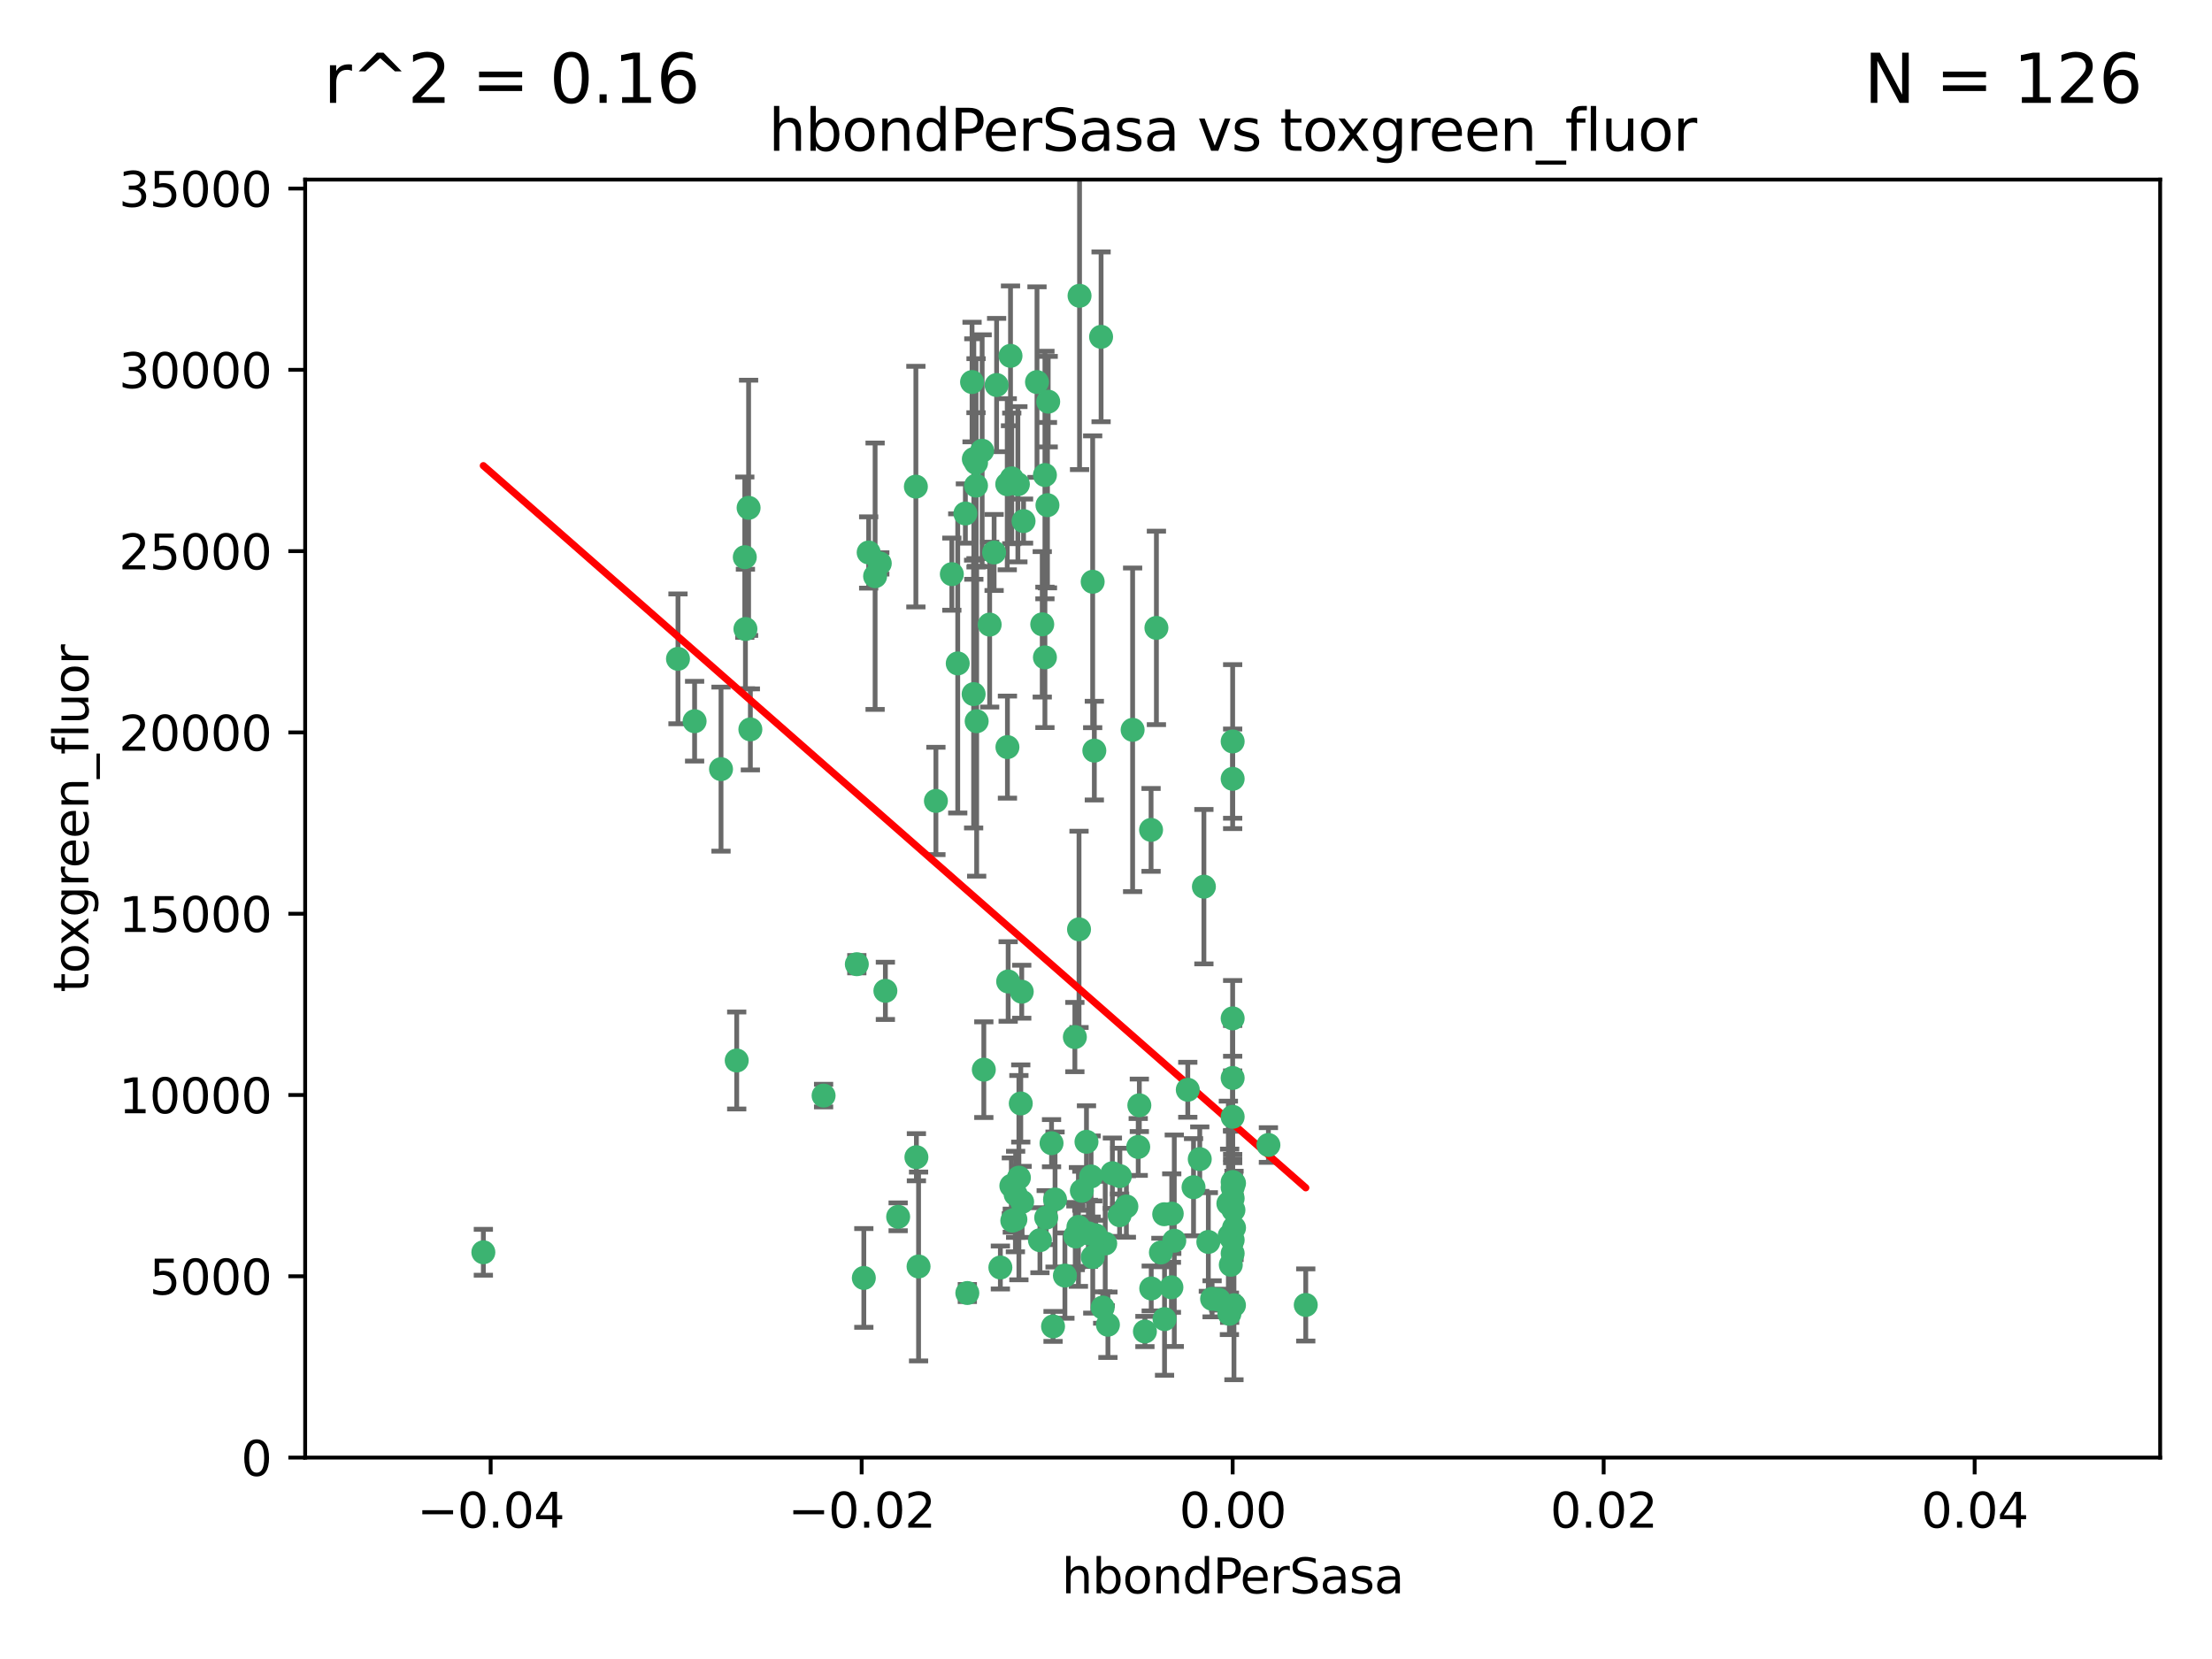 <?xml version="1.0" encoding="utf-8" standalone="no"?>
<!DOCTYPE svg PUBLIC "-//W3C//DTD SVG 1.1//EN"
  "http://www.w3.org/Graphics/SVG/1.1/DTD/svg11.dtd">
<svg xmlns:xlink="http://www.w3.org/1999/xlink" width="460.8pt" height="345.6pt" viewBox="0 0 460.8 345.6" xmlns="http://www.w3.org/2000/svg" version="1.1">
 <defs>
  <style type="text/css">*{stroke-linejoin: round; stroke-linecap: butt}</style>
 </defs>
 <g id="figure_1">
  <g id="patch_1">
   <path d="M 0 345.6 
L 460.8 345.6 
L 460.8 0 
L 0 0 
z
" style="fill: #ffffff"/>
  </g>
  <g id="axes_1">
   <g id="patch_2">
    <path d="M 63.571 303.64 
L 450 303.64 
L 450 37.411 
L 63.571 37.411 
z
" style="fill: #ffffff"/>
   </g>
   <g id="PathCollection_1">
    <defs>
     <path id="m417284cad9" d="M 0 1.118 
C 0.297 1.118 0.581 1 0.791 0.791 
C 1 0.581 1.118 0.297 1.118 0 
C 1.118 -0.297 1 -0.581 0.791 -0.791 
C 0.581 -1 0.297 -1.118 0 -1.118 
C -0.297 -1.118 -0.581 -1 -0.791 -0.791 
C -1 -0.581 -1.118 -0.297 -1.118 0 
C -1.118 0.297 -1 0.581 -0.791 0.791 
C -0.581 1 -0.297 1.118 0 1.118 
z
" style="stroke: #3cb371"/>
    </defs>
    <g clip-path="url(#p7d76bfa0e9)">
     <use xlink:href="#m417284cad9" x="207.091" y="115.09" style="fill: #3cb371; stroke: #3cb371"/>
     <use xlink:href="#m417284cad9" x="216.026" y="79.593" style="fill: #3cb371; stroke: #3cb371"/>
     <use xlink:href="#m417284cad9" x="190.794" y="101.372" style="fill: #3cb371; stroke: #3cb371"/>
     <use xlink:href="#m417284cad9" x="217.677" y="136.942" style="fill: #3cb371; stroke: #3cb371"/>
     <use xlink:href="#m417284cad9" x="203.329" y="96.415" style="fill: #3cb371; stroke: #3cb371"/>
     <use xlink:href="#m417284cad9" x="180.96" y="115.091" style="fill: #3cb371; stroke: #3cb371"/>
     <use xlink:href="#m417284cad9" x="224.89" y="61.614" style="fill: #3cb371; stroke: #3cb371"/>
     <use xlink:href="#m417284cad9" x="100.691" y="260.87" style="fill: #3cb371; stroke: #3cb371"/>
     <use xlink:href="#m417284cad9" x="218.359" y="83.673" style="fill: #3cb371; stroke: #3cb371"/>
     <use xlink:href="#m417284cad9" x="155.286" y="131.033" style="fill: #3cb371; stroke: #3cb371"/>
     <use xlink:href="#m417284cad9" x="207.613" y="80.209" style="fill: #3cb371; stroke: #3cb371"/>
     <use xlink:href="#m417284cad9" x="203.319" y="101.166" style="fill: #3cb371; stroke: #3cb371"/>
     <use xlink:href="#m417284cad9" x="210.508" y="74.129" style="fill: #3cb371; stroke: #3cb371"/>
     <use xlink:href="#m417284cad9" x="150.202" y="160.224" style="fill: #3cb371; stroke: #3cb371"/>
     <use xlink:href="#m417284cad9" x="156.315" y="151.945" style="fill: #3cb371; stroke: #3cb371"/>
     <use xlink:href="#m417284cad9" x="198.284" y="119.604" style="fill: #3cb371; stroke: #3cb371"/>
     <use xlink:href="#m417284cad9" x="202.826" y="144.591" style="fill: #3cb371; stroke: #3cb371"/>
     <use xlink:href="#m417284cad9" x="209.828" y="100.872" style="fill: #3cb371; stroke: #3cb371"/>
     <use xlink:href="#m417284cad9" x="155.154" y="116.067" style="fill: #3cb371; stroke: #3cb371"/>
     <use xlink:href="#m417284cad9" x="153.471" y="220.921" style="fill: #3cb371; stroke: #3cb371"/>
     <use xlink:href="#m417284cad9" x="202.866" y="95.624" style="fill: #3cb371; stroke: #3cb371"/>
     <use xlink:href="#m417284cad9" x="212.043" y="100.88" style="fill: #3cb371; stroke: #3cb371"/>
     <use xlink:href="#m417284cad9" x="155.948" y="105.788" style="fill: #3cb371; stroke: #3cb371"/>
     <use xlink:href="#m417284cad9" x="206.164" y="130.114" style="fill: #3cb371; stroke: #3cb371"/>
     <use xlink:href="#m417284cad9" x="199.515" y="138.203" style="fill: #3cb371; stroke: #3cb371"/>
     <use xlink:href="#m417284cad9" x="201.107" y="106.972" style="fill: #3cb371; stroke: #3cb371"/>
     <use xlink:href="#m417284cad9" x="212.848" y="206.592" style="fill: #3cb371; stroke: #3cb371"/>
     <use xlink:href="#m417284cad9" x="210.768" y="99.654" style="fill: #3cb371; stroke: #3cb371"/>
     <use xlink:href="#m417284cad9" x="241.838" y="260.914" style="fill: #3cb371; stroke: #3cb371"/>
     <use xlink:href="#m417284cad9" x="264.233" y="238.523" style="fill: #3cb371; stroke: #3cb371"/>
     <use xlink:href="#m417284cad9" x="212.255" y="245.325" style="fill: #3cb371; stroke: #3cb371"/>
     <use xlink:href="#m417284cad9" x="217.678" y="98.96" style="fill: #3cb371; stroke: #3cb371"/>
     <use xlink:href="#m417284cad9" x="219.368" y="276.318" style="fill: #3cb371; stroke: #3cb371"/>
     <use xlink:href="#m417284cad9" x="213.226" y="108.552" style="fill: #3cb371; stroke: #3cb371"/>
     <use xlink:href="#m417284cad9" x="217.118" y="130.059" style="fill: #3cb371; stroke: #3cb371"/>
     <use xlink:href="#m417284cad9" x="202.496" y="79.585" style="fill: #3cb371; stroke: #3cb371"/>
     <use xlink:href="#m417284cad9" x="209.868" y="155.635" style="fill: #3cb371; stroke: #3cb371"/>
     <use xlink:href="#m417284cad9" x="210.018" y="204.462" style="fill: #3cb371; stroke: #3cb371"/>
     <use xlink:href="#m417284cad9" x="184.442" y="206.41" style="fill: #3cb371; stroke: #3cb371"/>
     <use xlink:href="#m417284cad9" x="182.301" y="120.034" style="fill: #3cb371; stroke: #3cb371"/>
     <use xlink:href="#m417284cad9" x="210.682" y="247.024" style="fill: #3cb371; stroke: #3cb371"/>
     <use xlink:href="#m417284cad9" x="247.436" y="227.018" style="fill: #3cb371; stroke: #3cb371"/>
     <use xlink:href="#m417284cad9" x="204.6" y="93.895" style="fill: #3cb371; stroke: #3cb371"/>
     <use xlink:href="#m417284cad9" x="183.273" y="117.366" style="fill: #3cb371; stroke: #3cb371"/>
     <use xlink:href="#m417284cad9" x="227.624" y="121.191" style="fill: #3cb371; stroke: #3cb371"/>
     <use xlink:href="#m417284cad9" x="229.376" y="70.169" style="fill: #3cb371; stroke: #3cb371"/>
     <use xlink:href="#m417284cad9" x="194.968" y="166.847" style="fill: #3cb371; stroke: #3cb371"/>
     <use xlink:href="#m417284cad9" x="201.512" y="269.359" style="fill: #3cb371; stroke: #3cb371"/>
     <use xlink:href="#m417284cad9" x="244.095" y="252.825" style="fill: #3cb371; stroke: #3cb371"/>
     <use xlink:href="#m417284cad9" x="144.699" y="150.242" style="fill: #3cb371; stroke: #3cb371"/>
     <use xlink:href="#m417284cad9" x="227.293" y="245.077" style="fill: #3cb371; stroke: #3cb371"/>
     <use xlink:href="#m417284cad9" x="211.576" y="248.804" style="fill: #3cb371; stroke: #3cb371"/>
     <use xlink:href="#m417284cad9" x="141.236" y="137.251" style="fill: #3cb371; stroke: #3cb371"/>
     <use xlink:href="#m417284cad9" x="242.524" y="252.947" style="fill: #3cb371; stroke: #3cb371"/>
     <use xlink:href="#m417284cad9" x="230.238" y="259.045" style="fill: #3cb371; stroke: #3cb371"/>
     <use xlink:href="#m417284cad9" x="190.904" y="241.067" style="fill: #3cb371; stroke: #3cb371"/>
     <use xlink:href="#m417284cad9" x="228.261" y="257.342" style="fill: #3cb371; stroke: #3cb371"/>
     <use xlink:href="#m417284cad9" x="208.395" y="264.042" style="fill: #3cb371; stroke: #3cb371"/>
     <use xlink:href="#m417284cad9" x="237.346" y="230.255" style="fill: #3cb371; stroke: #3cb371"/>
     <use xlink:href="#m417284cad9" x="233.235" y="253.148" style="fill: #3cb371; stroke: #3cb371"/>
     <use xlink:href="#m417284cad9" x="252.503" y="270.567" style="fill: #3cb371; stroke: #3cb371"/>
     <use xlink:href="#m417284cad9" x="224.78" y="193.597" style="fill: #3cb371; stroke: #3cb371"/>
     <use xlink:href="#m417284cad9" x="256.948" y="252.069" style="fill: #3cb371; stroke: #3cb371"/>
     <use xlink:href="#m417284cad9" x="219.786" y="249.877" style="fill: #3cb371; stroke: #3cb371"/>
     <use xlink:href="#m417284cad9" x="256.786" y="247.376" style="fill: #3cb371; stroke: #3cb371"/>
     <use xlink:href="#m417284cad9" x="244.027" y="268.169" style="fill: #3cb371; stroke: #3cb371"/>
     <use xlink:href="#m417284cad9" x="216.639" y="258.358" style="fill: #3cb371; stroke: #3cb371"/>
     <use xlink:href="#m417284cad9" x="256.397" y="263.481" style="fill: #3cb371; stroke: #3cb371"/>
     <use xlink:href="#m417284cad9" x="257.072" y="255.775" style="fill: #3cb371; stroke: #3cb371"/>
     <use xlink:href="#m417284cad9" x="238.508" y="277.375" style="fill: #3cb371; stroke: #3cb371"/>
     <use xlink:href="#m417284cad9" x="234.644" y="251.323" style="fill: #3cb371; stroke: #3cb371"/>
     <use xlink:href="#m417284cad9" x="253.875" y="270.746" style="fill: #3cb371; stroke: #3cb371"/>
     <use xlink:href="#m417284cad9" x="229.709" y="272.382" style="fill: #3cb371; stroke: #3cb371"/>
     <use xlink:href="#m417284cad9" x="204.948" y="222.83" style="fill: #3cb371; stroke: #3cb371"/>
     <use xlink:href="#m417284cad9" x="191.354" y="263.833" style="fill: #3cb371; stroke: #3cb371"/>
     <use xlink:href="#m417284cad9" x="237.113" y="238.934" style="fill: #3cb371; stroke: #3cb371"/>
     <use xlink:href="#m417284cad9" x="212.925" y="250.369" style="fill: #3cb371; stroke: #3cb371"/>
     <use xlink:href="#m417284cad9" x="203.457" y="150.246" style="fill: #3cb371; stroke: #3cb371"/>
     <use xlink:href="#m417284cad9" x="219.055" y="238.149" style="fill: #3cb371; stroke: #3cb371"/>
     <use xlink:href="#m417284cad9" x="226.333" y="237.859" style="fill: #3cb371; stroke: #3cb371"/>
     <use xlink:href="#m417284cad9" x="244.625" y="258.47" style="fill: #3cb371; stroke: #3cb371"/>
     <use xlink:href="#m417284cad9" x="178.492" y="200.861" style="fill: #3cb371; stroke: #3cb371"/>
     <use xlink:href="#m417284cad9" x="233.286" y="245.005" style="fill: #3cb371; stroke: #3cb371"/>
     <use xlink:href="#m417284cad9" x="221.839" y="265.728" style="fill: #3cb371; stroke: #3cb371"/>
     <use xlink:href="#m417284cad9" x="217.943" y="253.655" style="fill: #3cb371; stroke: #3cb371"/>
     <use xlink:href="#m417284cad9" x="187.102" y="253.482" style="fill: #3cb371; stroke: #3cb371"/>
     <use xlink:href="#m417284cad9" x="235.946" y="152.035" style="fill: #3cb371; stroke: #3cb371"/>
     <use xlink:href="#m417284cad9" x="230.801" y="275.967" style="fill: #3cb371; stroke: #3cb371"/>
     <use xlink:href="#m417284cad9" x="231.733" y="244.401" style="fill: #3cb371; stroke: #3cb371"/>
     <use xlink:href="#m417284cad9" x="179.951" y="266.22" style="fill: #3cb371; stroke: #3cb371"/>
     <use xlink:href="#m417284cad9" x="224.656" y="255.591" style="fill: #3cb371; stroke: #3cb371"/>
     <use xlink:href="#m417284cad9" x="256.786" y="212.147" style="fill: #3cb371; stroke: #3cb371"/>
     <use xlink:href="#m417284cad9" x="211.526" y="254.022" style="fill: #3cb371; stroke: #3cb371"/>
     <use xlink:href="#m417284cad9" x="227.97" y="156.366" style="fill: #3cb371; stroke: #3cb371"/>
     <use xlink:href="#m417284cad9" x="250.795" y="184.712" style="fill: #3cb371; stroke: #3cb371"/>
     <use xlink:href="#m417284cad9" x="256.786" y="258.32" style="fill: #3cb371; stroke: #3cb371"/>
     <use xlink:href="#m417284cad9" x="224.129" y="257.576" style="fill: #3cb371; stroke: #3cb371"/>
     <use xlink:href="#m417284cad9" x="225.369" y="248.058" style="fill: #3cb371; stroke: #3cb371"/>
     <use xlink:href="#m417284cad9" x="240.902" y="130.801" style="fill: #3cb371; stroke: #3cb371"/>
     <use xlink:href="#m417284cad9" x="257.056" y="271.896" style="fill: #3cb371; stroke: #3cb371"/>
     <use xlink:href="#m417284cad9" x="226.725" y="256.929" style="fill: #3cb371; stroke: #3cb371"/>
     <use xlink:href="#m417284cad9" x="256.786" y="224.561" style="fill: #3cb371; stroke: #3cb371"/>
     <use xlink:href="#m417284cad9" x="249.932" y="241.464" style="fill: #3cb371; stroke: #3cb371"/>
     <use xlink:href="#m417284cad9" x="256.109" y="273.685" style="fill: #3cb371; stroke: #3cb371"/>
     <use xlink:href="#m417284cad9" x="210.881" y="254.285" style="fill: #3cb371; stroke: #3cb371"/>
     <use xlink:href="#m417284cad9" x="256.159" y="257.429" style="fill: #3cb371; stroke: #3cb371"/>
     <use xlink:href="#m417284cad9" x="242.595" y="274.795" style="fill: #3cb371; stroke: #3cb371"/>
     <use xlink:href="#m417284cad9" x="223.915" y="216.039" style="fill: #3cb371; stroke: #3cb371"/>
     <use xlink:href="#m417284cad9" x="256.786" y="154.457" style="fill: #3cb371; stroke: #3cb371"/>
     <use xlink:href="#m417284cad9" x="239.822" y="268.409" style="fill: #3cb371; stroke: #3cb371"/>
     <use xlink:href="#m417284cad9" x="218.205" y="105.234" style="fill: #3cb371; stroke: #3cb371"/>
     <use xlink:href="#m417284cad9" x="256.786" y="261.112" style="fill: #3cb371; stroke: #3cb371"/>
     <use xlink:href="#m417284cad9" x="272.013" y="271.847" style="fill: #3cb371; stroke: #3cb371"/>
     <use xlink:href="#m417284cad9" x="227.642" y="261.862" style="fill: #3cb371; stroke: #3cb371"/>
     <use xlink:href="#m417284cad9" x="223.997" y="257.5" style="fill: #3cb371; stroke: #3cb371"/>
     <use xlink:href="#m417284cad9" x="256.786" y="232.65" style="fill: #3cb371; stroke: #3cb371"/>
     <use xlink:href="#m417284cad9" x="251.718" y="258.72" style="fill: #3cb371; stroke: #3cb371"/>
     <use xlink:href="#m417284cad9" x="239.788" y="172.883" style="fill: #3cb371; stroke: #3cb371"/>
     <use xlink:href="#m417284cad9" x="256.786" y="246.235" style="fill: #3cb371; stroke: #3cb371"/>
     <use xlink:href="#m417284cad9" x="248.636" y="247.319" style="fill: #3cb371; stroke: #3cb371"/>
     <use xlink:href="#m417284cad9" x="257.069" y="246.485" style="fill: #3cb371; stroke: #3cb371"/>
     <use xlink:href="#m417284cad9" x="212.645" y="229.873" style="fill: #3cb371; stroke: #3cb371"/>
     <use xlink:href="#m417284cad9" x="171.569" y="228.234" style="fill: #3cb371; stroke: #3cb371"/>
     <use xlink:href="#m417284cad9" x="256.786" y="162.243" style="fill: #3cb371; stroke: #3cb371"/>
     <use xlink:href="#m417284cad9" x="255.894" y="250.721" style="fill: #3cb371; stroke: #3cb371"/>
     <use xlink:href="#m417284cad9" x="256.786" y="249.638" style="fill: #3cb371; stroke: #3cb371"/>
    </g>
   </g>
   <g id="matplotlib.axis_1">
    <g id="xtick_1">
     <g id="line2d_1">
      <defs>
       <path id="m9269c92d3e" d="M 0 0 
L 0 3.5 
" style="stroke: #000000; stroke-width: 0.8"/>
      </defs>
      <g>
       <use xlink:href="#m9269c92d3e" x="102.214" y="303.64" style="stroke: #000000; stroke-width: 0.8"/>
      </g>
     </g>
     <g id="text_1">
      <!-- −0.04 -->
      <g transform="translate(86.891 318.238)scale(0.1 -0.1)">
       <defs>
        <path id="DejaVuSans-2212" d="M 678 2272 
L 4684 2272 
L 4684 1741 
L 678 1741 
L 678 2272 
z
" transform="scale(0.016)"/>
        <path id="DejaVuSans-30" d="M 2034 4250 
Q 1547 4250 1301 3770 
Q 1056 3291 1056 2328 
Q 1056 1369 1301 889 
Q 1547 409 2034 409 
Q 2525 409 2770 889 
Q 3016 1369 3016 2328 
Q 3016 3291 2770 3770 
Q 2525 4250 2034 4250 
z
M 2034 4750 
Q 2819 4750 3233 4129 
Q 3647 3509 3647 2328 
Q 3647 1150 3233 529 
Q 2819 -91 2034 -91 
Q 1250 -91 836 529 
Q 422 1150 422 2328 
Q 422 3509 836 4129 
Q 1250 4750 2034 4750 
z
" transform="scale(0.016)"/>
        <path id="DejaVuSans-2e" d="M 684 794 
L 1344 794 
L 1344 0 
L 684 0 
L 684 794 
z
" transform="scale(0.016)"/>
        <path id="DejaVuSans-34" d="M 2419 4116 
L 825 1625 
L 2419 1625 
L 2419 4116 
z
M 2253 4666 
L 3047 4666 
L 3047 1625 
L 3713 1625 
L 3713 1100 
L 3047 1100 
L 3047 0 
L 2419 0 
L 2419 1100 
L 313 1100 
L 313 1709 
L 2253 4666 
z
" transform="scale(0.016)"/>
       </defs>
       <use xlink:href="#DejaVuSans-2212"/>
       <use xlink:href="#DejaVuSans-30" x="83.789"/>
       <use xlink:href="#DejaVuSans-2e" x="147.412"/>
       <use xlink:href="#DejaVuSans-30" x="179.199"/>
       <use xlink:href="#DejaVuSans-34" x="242.822"/>
      </g>
     </g>
    </g>
    <g id="xtick_2">
     <g id="line2d_2">
      <g>
       <use xlink:href="#m9269c92d3e" x="179.5" y="303.64" style="stroke: #000000; stroke-width: 0.8"/>
      </g>
     </g>
     <g id="text_2">
      <!-- −0.02 -->
      <g transform="translate(164.177 318.238)scale(0.1 -0.1)">
       <defs>
        <path id="DejaVuSans-32" d="M 1228 531 
L 3431 531 
L 3431 0 
L 469 0 
L 469 531 
Q 828 903 1448 1529 
Q 2069 2156 2228 2338 
Q 2531 2678 2651 2914 
Q 2772 3150 2772 3378 
Q 2772 3750 2511 3984 
Q 2250 4219 1831 4219 
Q 1534 4219 1204 4116 
Q 875 4013 500 3803 
L 500 4441 
Q 881 4594 1212 4672 
Q 1544 4750 1819 4750 
Q 2544 4750 2975 4387 
Q 3406 4025 3406 3419 
Q 3406 3131 3298 2873 
Q 3191 2616 2906 2266 
Q 2828 2175 2409 1742 
Q 1991 1309 1228 531 
z
" transform="scale(0.016)"/>
       </defs>
       <use xlink:href="#DejaVuSans-2212"/>
       <use xlink:href="#DejaVuSans-30" x="83.789"/>
       <use xlink:href="#DejaVuSans-2e" x="147.412"/>
       <use xlink:href="#DejaVuSans-30" x="179.199"/>
       <use xlink:href="#DejaVuSans-32" x="242.822"/>
      </g>
     </g>
    </g>
    <g id="xtick_3">
     <g id="line2d_3">
      <g>
       <use xlink:href="#m9269c92d3e" x="256.786" y="303.64" style="stroke: #000000; stroke-width: 0.8"/>
      </g>
     </g>
     <g id="text_3">
      <!-- 0.00 -->
      <g transform="translate(245.653 318.238)scale(0.1 -0.1)">
       <use xlink:href="#DejaVuSans-30"/>
       <use xlink:href="#DejaVuSans-2e" x="63.623"/>
       <use xlink:href="#DejaVuSans-30" x="95.41"/>
       <use xlink:href="#DejaVuSans-30" x="159.033"/>
      </g>
     </g>
    </g>
    <g id="xtick_4">
     <g id="line2d_4">
      <g>
       <use xlink:href="#m9269c92d3e" x="334.071" y="303.64" style="stroke: #000000; stroke-width: 0.8"/>
      </g>
     </g>
     <g id="text_4">
      <!-- 0.02 -->
      <g transform="translate(322.939 318.238)scale(0.1 -0.1)">
       <use xlink:href="#DejaVuSans-30"/>
       <use xlink:href="#DejaVuSans-2e" x="63.623"/>
       <use xlink:href="#DejaVuSans-30" x="95.41"/>
       <use xlink:href="#DejaVuSans-32" x="159.033"/>
      </g>
     </g>
    </g>
    <g id="xtick_5">
     <g id="line2d_5">
      <g>
       <use xlink:href="#m9269c92d3e" x="411.357" y="303.64" style="stroke: #000000; stroke-width: 0.8"/>
      </g>
     </g>
     <g id="text_5">
      <!-- 0.04 -->
      <g transform="translate(400.224 318.238)scale(0.1 -0.1)">
       <use xlink:href="#DejaVuSans-30"/>
       <use xlink:href="#DejaVuSans-2e" x="63.623"/>
       <use xlink:href="#DejaVuSans-30" x="95.41"/>
       <use xlink:href="#DejaVuSans-34" x="159.033"/>
      </g>
     </g>
    </g>
    <g id="text_6">
     <!-- hbondPerSasa -->
     <g transform="translate(221.168 331.917)scale(0.1 -0.1)">
      <defs>
       <path id="DejaVuSans-68" d="M 3513 2113 
L 3513 0 
L 2938 0 
L 2938 2094 
Q 2938 2591 2744 2837 
Q 2550 3084 2163 3084 
Q 1697 3084 1428 2787 
Q 1159 2491 1159 1978 
L 1159 0 
L 581 0 
L 581 4863 
L 1159 4863 
L 1159 2956 
Q 1366 3272 1645 3428 
Q 1925 3584 2291 3584 
Q 2894 3584 3203 3211 
Q 3513 2838 3513 2113 
z
" transform="scale(0.016)"/>
       <path id="DejaVuSans-62" d="M 3116 1747 
Q 3116 2381 2855 2742 
Q 2594 3103 2138 3103 
Q 1681 3103 1420 2742 
Q 1159 2381 1159 1747 
Q 1159 1113 1420 752 
Q 1681 391 2138 391 
Q 2594 391 2855 752 
Q 3116 1113 3116 1747 
z
M 1159 2969 
Q 1341 3281 1617 3432 
Q 1894 3584 2278 3584 
Q 2916 3584 3314 3078 
Q 3713 2572 3713 1747 
Q 3713 922 3314 415 
Q 2916 -91 2278 -91 
Q 1894 -91 1617 61 
Q 1341 213 1159 525 
L 1159 0 
L 581 0 
L 581 4863 
L 1159 4863 
L 1159 2969 
z
" transform="scale(0.016)"/>
       <path id="DejaVuSans-6f" d="M 1959 3097 
Q 1497 3097 1228 2736 
Q 959 2375 959 1747 
Q 959 1119 1226 758 
Q 1494 397 1959 397 
Q 2419 397 2687 759 
Q 2956 1122 2956 1747 
Q 2956 2369 2687 2733 
Q 2419 3097 1959 3097 
z
M 1959 3584 
Q 2709 3584 3137 3096 
Q 3566 2609 3566 1747 
Q 3566 888 3137 398 
Q 2709 -91 1959 -91 
Q 1206 -91 779 398 
Q 353 888 353 1747 
Q 353 2609 779 3096 
Q 1206 3584 1959 3584 
z
" transform="scale(0.016)"/>
       <path id="DejaVuSans-6e" d="M 3513 2113 
L 3513 0 
L 2938 0 
L 2938 2094 
Q 2938 2591 2744 2837 
Q 2550 3084 2163 3084 
Q 1697 3084 1428 2787 
Q 1159 2491 1159 1978 
L 1159 0 
L 581 0 
L 581 3500 
L 1159 3500 
L 1159 2956 
Q 1366 3272 1645 3428 
Q 1925 3584 2291 3584 
Q 2894 3584 3203 3211 
Q 3513 2838 3513 2113 
z
" transform="scale(0.016)"/>
       <path id="DejaVuSans-64" d="M 2906 2969 
L 2906 4863 
L 3481 4863 
L 3481 0 
L 2906 0 
L 2906 525 
Q 2725 213 2448 61 
Q 2172 -91 1784 -91 
Q 1150 -91 751 415 
Q 353 922 353 1747 
Q 353 2572 751 3078 
Q 1150 3584 1784 3584 
Q 2172 3584 2448 3432 
Q 2725 3281 2906 2969 
z
M 947 1747 
Q 947 1113 1208 752 
Q 1469 391 1925 391 
Q 2381 391 2643 752 
Q 2906 1113 2906 1747 
Q 2906 2381 2643 2742 
Q 2381 3103 1925 3103 
Q 1469 3103 1208 2742 
Q 947 2381 947 1747 
z
" transform="scale(0.016)"/>
       <path id="DejaVuSans-50" d="M 1259 4147 
L 1259 2394 
L 2053 2394 
Q 2494 2394 2734 2622 
Q 2975 2850 2975 3272 
Q 2975 3691 2734 3919 
Q 2494 4147 2053 4147 
L 1259 4147 
z
M 628 4666 
L 2053 4666 
Q 2838 4666 3239 4311 
Q 3641 3956 3641 3272 
Q 3641 2581 3239 2228 
Q 2838 1875 2053 1875 
L 1259 1875 
L 1259 0 
L 628 0 
L 628 4666 
z
" transform="scale(0.016)"/>
       <path id="DejaVuSans-65" d="M 3597 1894 
L 3597 1613 
L 953 1613 
Q 991 1019 1311 708 
Q 1631 397 2203 397 
Q 2534 397 2845 478 
Q 3156 559 3463 722 
L 3463 178 
Q 3153 47 2828 -22 
Q 2503 -91 2169 -91 
Q 1331 -91 842 396 
Q 353 884 353 1716 
Q 353 2575 817 3079 
Q 1281 3584 2069 3584 
Q 2775 3584 3186 3129 
Q 3597 2675 3597 1894 
z
M 3022 2063 
Q 3016 2534 2758 2815 
Q 2500 3097 2075 3097 
Q 1594 3097 1305 2825 
Q 1016 2553 972 2059 
L 3022 2063 
z
" transform="scale(0.016)"/>
       <path id="DejaVuSans-72" d="M 2631 2963 
Q 2534 3019 2420 3045 
Q 2306 3072 2169 3072 
Q 1681 3072 1420 2755 
Q 1159 2438 1159 1844 
L 1159 0 
L 581 0 
L 581 3500 
L 1159 3500 
L 1159 2956 
Q 1341 3275 1631 3429 
Q 1922 3584 2338 3584 
Q 2397 3584 2469 3576 
Q 2541 3569 2628 3553 
L 2631 2963 
z
" transform="scale(0.016)"/>
       <path id="DejaVuSans-53" d="M 3425 4513 
L 3425 3897 
Q 3066 4069 2747 4153 
Q 2428 4238 2131 4238 
Q 1616 4238 1336 4038 
Q 1056 3838 1056 3469 
Q 1056 3159 1242 3001 
Q 1428 2844 1947 2747 
L 2328 2669 
Q 3034 2534 3370 2195 
Q 3706 1856 3706 1288 
Q 3706 609 3251 259 
Q 2797 -91 1919 -91 
Q 1588 -91 1214 -16 
Q 841 59 441 206 
L 441 856 
Q 825 641 1194 531 
Q 1563 422 1919 422 
Q 2459 422 2753 634 
Q 3047 847 3047 1241 
Q 3047 1584 2836 1778 
Q 2625 1972 2144 2069 
L 1759 2144 
Q 1053 2284 737 2584 
Q 422 2884 422 3419 
Q 422 4038 858 4394 
Q 1294 4750 2059 4750 
Q 2388 4750 2728 4690 
Q 3069 4631 3425 4513 
z
" transform="scale(0.016)"/>
       <path id="DejaVuSans-61" d="M 2194 1759 
Q 1497 1759 1228 1600 
Q 959 1441 959 1056 
Q 959 750 1161 570 
Q 1363 391 1709 391 
Q 2188 391 2477 730 
Q 2766 1069 2766 1631 
L 2766 1759 
L 2194 1759 
z
M 3341 1997 
L 3341 0 
L 2766 0 
L 2766 531 
Q 2569 213 2275 61 
Q 1981 -91 1556 -91 
Q 1019 -91 701 211 
Q 384 513 384 1019 
Q 384 1609 779 1909 
Q 1175 2209 1959 2209 
L 2766 2209 
L 2766 2266 
Q 2766 2663 2505 2880 
Q 2244 3097 1772 3097 
Q 1472 3097 1187 3025 
Q 903 2953 641 2809 
L 641 3341 
Q 956 3463 1253 3523 
Q 1550 3584 1831 3584 
Q 2591 3584 2966 3190 
Q 3341 2797 3341 1997 
z
" transform="scale(0.016)"/>
       <path id="DejaVuSans-73" d="M 2834 3397 
L 2834 2853 
Q 2591 2978 2328 3040 
Q 2066 3103 1784 3103 
Q 1356 3103 1142 2972 
Q 928 2841 928 2578 
Q 928 2378 1081 2264 
Q 1234 2150 1697 2047 
L 1894 2003 
Q 2506 1872 2764 1633 
Q 3022 1394 3022 966 
Q 3022 478 2636 193 
Q 2250 -91 1575 -91 
Q 1294 -91 989 -36 
Q 684 19 347 128 
L 347 722 
Q 666 556 975 473 
Q 1284 391 1588 391 
Q 1994 391 2212 530 
Q 2431 669 2431 922 
Q 2431 1156 2273 1281 
Q 2116 1406 1581 1522 
L 1381 1569 
Q 847 1681 609 1914 
Q 372 2147 372 2553 
Q 372 3047 722 3315 
Q 1072 3584 1716 3584 
Q 2034 3584 2315 3537 
Q 2597 3491 2834 3397 
z
" transform="scale(0.016)"/>
      </defs>
      <use xlink:href="#DejaVuSans-68"/>
      <use xlink:href="#DejaVuSans-62" x="63.379"/>
      <use xlink:href="#DejaVuSans-6f" x="126.855"/>
      <use xlink:href="#DejaVuSans-6e" x="188.037"/>
      <use xlink:href="#DejaVuSans-64" x="251.416"/>
      <use xlink:href="#DejaVuSans-50" x="314.893"/>
      <use xlink:href="#DejaVuSans-65" x="371.57"/>
      <use xlink:href="#DejaVuSans-72" x="433.094"/>
      <use xlink:href="#DejaVuSans-53" x="474.207"/>
      <use xlink:href="#DejaVuSans-61" x="537.684"/>
      <use xlink:href="#DejaVuSans-73" x="598.963"/>
      <use xlink:href="#DejaVuSans-61" x="651.062"/>
     </g>
    </g>
   </g>
   <g id="matplotlib.axis_2">
    <g id="ytick_1">
     <g id="line2d_6">
      <defs>
       <path id="m0b0e9c97d3" d="M 0 0 
L -3.5 0 
" style="stroke: #000000; stroke-width: 0.8"/>
      </defs>
      <g>
       <use xlink:href="#m0b0e9c97d3" x="63.571" y="303.64" style="stroke: #000000; stroke-width: 0.8"/>
      </g>
     </g>
     <g id="text_7">
      <!-- 0 -->
      <g transform="translate(50.209 307.439)scale(0.1 -0.1)">
       <use xlink:href="#DejaVuSans-30"/>
      </g>
     </g>
    </g>
    <g id="ytick_2">
     <g id="line2d_7">
      <g>
       <use xlink:href="#m0b0e9c97d3" x="63.571" y="265.874" style="stroke: #000000; stroke-width: 0.8"/>
      </g>
     </g>
     <g id="text_8">
      <!-- 5000 -->
      <g transform="translate(31.121 269.673)scale(0.1 -0.1)">
       <defs>
        <path id="DejaVuSans-35" d="M 691 4666 
L 3169 4666 
L 3169 4134 
L 1269 4134 
L 1269 2991 
Q 1406 3038 1543 3061 
Q 1681 3084 1819 3084 
Q 2600 3084 3056 2656 
Q 3513 2228 3513 1497 
Q 3513 744 3044 326 
Q 2575 -91 1722 -91 
Q 1428 -91 1123 -41 
Q 819 9 494 109 
L 494 744 
Q 775 591 1075 516 
Q 1375 441 1709 441 
Q 2250 441 2565 725 
Q 2881 1009 2881 1497 
Q 2881 1984 2565 2268 
Q 2250 2553 1709 2553 
Q 1456 2553 1204 2497 
Q 953 2441 691 2322 
L 691 4666 
z
" transform="scale(0.016)"/>
       </defs>
       <use xlink:href="#DejaVuSans-35"/>
       <use xlink:href="#DejaVuSans-30" x="63.623"/>
       <use xlink:href="#DejaVuSans-30" x="127.246"/>
       <use xlink:href="#DejaVuSans-30" x="190.869"/>
      </g>
     </g>
    </g>
    <g id="ytick_3">
     <g id="line2d_8">
      <g>
       <use xlink:href="#m0b0e9c97d3" x="63.571" y="228.108" style="stroke: #000000; stroke-width: 0.8"/>
      </g>
     </g>
     <g id="text_9">
      <!-- 10000 -->
      <g transform="translate(24.759 231.907)scale(0.1 -0.1)">
       <defs>
        <path id="DejaVuSans-31" d="M 794 531 
L 1825 531 
L 1825 4091 
L 703 3866 
L 703 4441 
L 1819 4666 
L 2450 4666 
L 2450 531 
L 3481 531 
L 3481 0 
L 794 0 
L 794 531 
z
" transform="scale(0.016)"/>
       </defs>
       <use xlink:href="#DejaVuSans-31"/>
       <use xlink:href="#DejaVuSans-30" x="63.623"/>
       <use xlink:href="#DejaVuSans-30" x="127.246"/>
       <use xlink:href="#DejaVuSans-30" x="190.869"/>
       <use xlink:href="#DejaVuSans-30" x="254.492"/>
      </g>
     </g>
    </g>
    <g id="ytick_4">
     <g id="line2d_9">
      <g>
       <use xlink:href="#m0b0e9c97d3" x="63.571" y="190.342" style="stroke: #000000; stroke-width: 0.8"/>
      </g>
     </g>
     <g id="text_10">
      <!-- 15000 -->
      <g transform="translate(24.759 194.141)scale(0.1 -0.1)">
       <use xlink:href="#DejaVuSans-31"/>
       <use xlink:href="#DejaVuSans-35" x="63.623"/>
       <use xlink:href="#DejaVuSans-30" x="127.246"/>
       <use xlink:href="#DejaVuSans-30" x="190.869"/>
       <use xlink:href="#DejaVuSans-30" x="254.492"/>
      </g>
     </g>
    </g>
    <g id="ytick_5">
     <g id="line2d_10">
      <g>
       <use xlink:href="#m0b0e9c97d3" x="63.571" y="152.576" style="stroke: #000000; stroke-width: 0.8"/>
      </g>
     </g>
     <g id="text_11">
      <!-- 20000 -->
      <g transform="translate(24.759 156.375)scale(0.1 -0.1)">
       <use xlink:href="#DejaVuSans-32"/>
       <use xlink:href="#DejaVuSans-30" x="63.623"/>
       <use xlink:href="#DejaVuSans-30" x="127.246"/>
       <use xlink:href="#DejaVuSans-30" x="190.869"/>
       <use xlink:href="#DejaVuSans-30" x="254.492"/>
      </g>
     </g>
    </g>
    <g id="ytick_6">
     <g id="line2d_11">
      <g>
       <use xlink:href="#m0b0e9c97d3" x="63.571" y="114.81" style="stroke: #000000; stroke-width: 0.8"/>
      </g>
     </g>
     <g id="text_12">
      <!-- 25000 -->
      <g transform="translate(24.759 118.609)scale(0.1 -0.1)">
       <use xlink:href="#DejaVuSans-32"/>
       <use xlink:href="#DejaVuSans-35" x="63.623"/>
       <use xlink:href="#DejaVuSans-30" x="127.246"/>
       <use xlink:href="#DejaVuSans-30" x="190.869"/>
       <use xlink:href="#DejaVuSans-30" x="254.492"/>
      </g>
     </g>
    </g>
    <g id="ytick_7">
     <g id="line2d_12">
      <g>
       <use xlink:href="#m0b0e9c97d3" x="63.571" y="77.044" style="stroke: #000000; stroke-width: 0.8"/>
      </g>
     </g>
     <g id="text_13">
      <!-- 30000 -->
      <g transform="translate(24.759 80.844)scale(0.1 -0.1)">
       <defs>
        <path id="DejaVuSans-33" d="M 2597 2516 
Q 3050 2419 3304 2112 
Q 3559 1806 3559 1356 
Q 3559 666 3084 287 
Q 2609 -91 1734 -91 
Q 1441 -91 1130 -33 
Q 819 25 488 141 
L 488 750 
Q 750 597 1062 519 
Q 1375 441 1716 441 
Q 2309 441 2620 675 
Q 2931 909 2931 1356 
Q 2931 1769 2642 2001 
Q 2353 2234 1838 2234 
L 1294 2234 
L 1294 2753 
L 1863 2753 
Q 2328 2753 2575 2939 
Q 2822 3125 2822 3475 
Q 2822 3834 2567 4026 
Q 2313 4219 1838 4219 
Q 1578 4219 1281 4162 
Q 984 4106 628 3988 
L 628 4550 
Q 988 4650 1302 4700 
Q 1616 4750 1894 4750 
Q 2613 4750 3031 4423 
Q 3450 4097 3450 3541 
Q 3450 3153 3228 2886 
Q 3006 2619 2597 2516 
z
" transform="scale(0.016)"/>
       </defs>
       <use xlink:href="#DejaVuSans-33"/>
       <use xlink:href="#DejaVuSans-30" x="63.623"/>
       <use xlink:href="#DejaVuSans-30" x="127.246"/>
       <use xlink:href="#DejaVuSans-30" x="190.869"/>
       <use xlink:href="#DejaVuSans-30" x="254.492"/>
      </g>
     </g>
    </g>
    <g id="ytick_8">
     <g id="line2d_13">
      <g>
       <use xlink:href="#m0b0e9c97d3" x="63.571" y="39.278" style="stroke: #000000; stroke-width: 0.8"/>
      </g>
     </g>
     <g id="text_14">
      <!-- 35000 -->
      <g transform="translate(24.759 43.078)scale(0.1 -0.1)">
       <use xlink:href="#DejaVuSans-33"/>
       <use xlink:href="#DejaVuSans-35" x="63.623"/>
       <use xlink:href="#DejaVuSans-30" x="127.246"/>
       <use xlink:href="#DejaVuSans-30" x="190.869"/>
       <use xlink:href="#DejaVuSans-30" x="254.492"/>
      </g>
     </g>
    </g>
    <g id="text_15">
     <!-- toxgreen_fluor -->
     <g transform="translate(18.401 206.72)rotate(-90)scale(0.1 -0.1)">
      <defs>
       <path id="DejaVuSans-74" d="M 1172 4494 
L 1172 3500 
L 2356 3500 
L 2356 3053 
L 1172 3053 
L 1172 1153 
Q 1172 725 1289 603 
Q 1406 481 1766 481 
L 2356 481 
L 2356 0 
L 1766 0 
Q 1100 0 847 248 
Q 594 497 594 1153 
L 594 3053 
L 172 3053 
L 172 3500 
L 594 3500 
L 594 4494 
L 1172 4494 
z
" transform="scale(0.016)"/>
       <path id="DejaVuSans-78" d="M 3513 3500 
L 2247 1797 
L 3578 0 
L 2900 0 
L 1881 1375 
L 863 0 
L 184 0 
L 1544 1831 
L 300 3500 
L 978 3500 
L 1906 2253 
L 2834 3500 
L 3513 3500 
z
" transform="scale(0.016)"/>
       <path id="DejaVuSans-67" d="M 2906 1791 
Q 2906 2416 2648 2759 
Q 2391 3103 1925 3103 
Q 1463 3103 1205 2759 
Q 947 2416 947 1791 
Q 947 1169 1205 825 
Q 1463 481 1925 481 
Q 2391 481 2648 825 
Q 2906 1169 2906 1791 
z
M 3481 434 
Q 3481 -459 3084 -895 
Q 2688 -1331 1869 -1331 
Q 1566 -1331 1297 -1286 
Q 1028 -1241 775 -1147 
L 775 -588 
Q 1028 -725 1275 -790 
Q 1522 -856 1778 -856 
Q 2344 -856 2625 -561 
Q 2906 -266 2906 331 
L 2906 616 
Q 2728 306 2450 153 
Q 2172 0 1784 0 
Q 1141 0 747 490 
Q 353 981 353 1791 
Q 353 2603 747 3093 
Q 1141 3584 1784 3584 
Q 2172 3584 2450 3431 
Q 2728 3278 2906 2969 
L 2906 3500 
L 3481 3500 
L 3481 434 
z
" transform="scale(0.016)"/>
       <path id="DejaVuSans-5f" d="M 3263 -1063 
L 3263 -1509 
L -63 -1509 
L -63 -1063 
L 3263 -1063 
z
" transform="scale(0.016)"/>
       <path id="DejaVuSans-66" d="M 2375 4863 
L 2375 4384 
L 1825 4384 
Q 1516 4384 1395 4259 
Q 1275 4134 1275 3809 
L 1275 3500 
L 2222 3500 
L 2222 3053 
L 1275 3053 
L 1275 0 
L 697 0 
L 697 3053 
L 147 3053 
L 147 3500 
L 697 3500 
L 697 3744 
Q 697 4328 969 4595 
Q 1241 4863 1831 4863 
L 2375 4863 
z
" transform="scale(0.016)"/>
       <path id="DejaVuSans-6c" d="M 603 4863 
L 1178 4863 
L 1178 0 
L 603 0 
L 603 4863 
z
" transform="scale(0.016)"/>
       <path id="DejaVuSans-75" d="M 544 1381 
L 544 3500 
L 1119 3500 
L 1119 1403 
Q 1119 906 1312 657 
Q 1506 409 1894 409 
Q 2359 409 2629 706 
Q 2900 1003 2900 1516 
L 2900 3500 
L 3475 3500 
L 3475 0 
L 2900 0 
L 2900 538 
Q 2691 219 2414 64 
Q 2138 -91 1772 -91 
Q 1169 -91 856 284 
Q 544 659 544 1381 
z
M 1991 3584 
L 1991 3584 
z
" transform="scale(0.016)"/>
      </defs>
      <use xlink:href="#DejaVuSans-74"/>
      <use xlink:href="#DejaVuSans-6f" x="39.209"/>
      <use xlink:href="#DejaVuSans-78" x="97.266"/>
      <use xlink:href="#DejaVuSans-67" x="156.445"/>
      <use xlink:href="#DejaVuSans-72" x="219.922"/>
      <use xlink:href="#DejaVuSans-65" x="258.785"/>
      <use xlink:href="#DejaVuSans-65" x="320.309"/>
      <use xlink:href="#DejaVuSans-6e" x="381.832"/>
      <use xlink:href="#DejaVuSans-5f" x="445.211"/>
      <use xlink:href="#DejaVuSans-66" x="495.211"/>
      <use xlink:href="#DejaVuSans-6c" x="530.416"/>
      <use xlink:href="#DejaVuSans-75" x="558.199"/>
      <use xlink:href="#DejaVuSans-6f" x="621.578"/>
      <use xlink:href="#DejaVuSans-72" x="682.76"/>
     </g>
    </g>
   </g>
   <g id="LineCollection_1">
    <path d="M 207.091 123.008 
L 207.091 107.171 
" clip-path="url(#p7d76bfa0e9)" style="fill: none; stroke: #696969"/>
    <path d="M 216.026 99.437 
L 216.026 59.75 
" clip-path="url(#p7d76bfa0e9)" style="fill: none; stroke: #696969"/>
    <path d="M 190.794 126.436 
L 190.794 76.309 
" clip-path="url(#p7d76bfa0e9)" style="fill: none; stroke: #696969"/>
    <path d="M 217.677 151.57 
L 217.677 122.315 
" clip-path="url(#p7d76bfa0e9)" style="fill: none; stroke: #696969"/>
    <path d="M 203.329 118.115 
L 203.329 74.714 
" clip-path="url(#p7d76bfa0e9)" style="fill: none; stroke: #696969"/>
    <path d="M 180.96 122.516 
L 180.96 107.666 
" clip-path="url(#p7d76bfa0e9)" style="fill: none; stroke: #696969"/>
    <path d="M 224.89 97.825 
L 224.89 25.402 
" clip-path="url(#p7d76bfa0e9)" style="fill: none; stroke: #696969"/>
    <path d="M 100.691 265.648 
L 100.691 256.093 
" clip-path="url(#p7d76bfa0e9)" style="fill: none; stroke: #696969"/>
    <path d="M 218.359 93.1 
L 218.359 74.246 
" clip-path="url(#p7d76bfa0e9)" style="fill: none; stroke: #696969"/>
    <path d="M 155.286 143.479 
L 155.286 118.586 
" clip-path="url(#p7d76bfa0e9)" style="fill: none; stroke: #696969"/>
    <path d="M 207.613 94.094 
L 207.613 66.324 
" clip-path="url(#p7d76bfa0e9)" style="fill: none; stroke: #696969"/>
    <path d="M 203.319 116.358 
L 203.319 85.973 
" clip-path="url(#p7d76bfa0e9)" style="fill: none; stroke: #696969"/>
    <path d="M 210.508 88.692 
L 210.508 59.566 
" clip-path="url(#p7d76bfa0e9)" style="fill: none; stroke: #696969"/>
    <path d="M 150.202 177.314 
L 150.202 143.135 
" clip-path="url(#p7d76bfa0e9)" style="fill: none; stroke: #696969"/>
    <path d="M 156.315 160.385 
L 156.315 143.505 
" clip-path="url(#p7d76bfa0e9)" style="fill: none; stroke: #696969"/>
    <path d="M 198.284 127.118 
L 198.284 112.09 
" clip-path="url(#p7d76bfa0e9)" style="fill: none; stroke: #696969"/>
    <path d="M 202.826 172.484 
L 202.826 116.697 
" clip-path="url(#p7d76bfa0e9)" style="fill: none; stroke: #696969"/>
    <path d="M 209.828 118.692 
L 209.828 83.052 
" clip-path="url(#p7d76bfa0e9)" style="fill: none; stroke: #696969"/>
    <path d="M 155.154 132.771 
L 155.154 99.364 
" clip-path="url(#p7d76bfa0e9)" style="fill: none; stroke: #696969"/>
    <path d="M 153.471 231.022 
L 153.471 210.82 
" clip-path="url(#p7d76bfa0e9)" style="fill: none; stroke: #696969"/>
    <path d="M 202.866 120.671 
L 202.866 70.577 
" clip-path="url(#p7d76bfa0e9)" style="fill: none; stroke: #696969"/>
    <path d="M 212.043 117.048 
L 212.043 84.711 
" clip-path="url(#p7d76bfa0e9)" style="fill: none; stroke: #696969"/>
    <path d="M 155.948 132.373 
L 155.948 79.202 
" clip-path="url(#p7d76bfa0e9)" style="fill: none; stroke: #696969"/>
    <path d="M 206.164 147.286 
L 206.164 112.943 
" clip-path="url(#p7d76bfa0e9)" style="fill: none; stroke: #696969"/>
    <path d="M 199.515 169.362 
L 199.515 107.043 
" clip-path="url(#p7d76bfa0e9)" style="fill: none; stroke: #696969"/>
    <path d="M 201.107 113.147 
L 201.107 100.797 
" clip-path="url(#p7d76bfa0e9)" style="fill: none; stroke: #696969"/>
    <path d="M 212.848 212.112 
L 212.848 201.073 
" clip-path="url(#p7d76bfa0e9)" style="fill: none; stroke: #696969"/>
    <path d="M 210.768 113.257 
L 210.768 86.051 
" clip-path="url(#p7d76bfa0e9)" style="fill: none; stroke: #696969"/>
    <path d="M 241.838 263.886 
L 241.838 257.941 
" clip-path="url(#p7d76bfa0e9)" style="fill: none; stroke: #696969"/>
    <path d="M 264.233 242.133 
L 264.233 234.912 
" clip-path="url(#p7d76bfa0e9)" style="fill: none; stroke: #696969"/>
    <path d="M 212.255 266.605 
L 212.255 224.045 
" clip-path="url(#p7d76bfa0e9)" style="fill: none; stroke: #696969"/>
    <path d="M 217.678 124.744 
L 217.678 73.175 
" clip-path="url(#p7d76bfa0e9)" style="fill: none; stroke: #696969"/>
    <path d="M 219.368 279.439 
L 219.368 273.197 
" clip-path="url(#p7d76bfa0e9)" style="fill: none; stroke: #696969"/>
    <path d="M 213.226 113.148 
L 213.226 103.957 
" clip-path="url(#p7d76bfa0e9)" style="fill: none; stroke: #696969"/>
    <path d="M 217.118 145.209 
L 217.118 114.909 
" clip-path="url(#p7d76bfa0e9)" style="fill: none; stroke: #696969"/>
    <path d="M 202.496 92.04 
L 202.496 67.13 
" clip-path="url(#p7d76bfa0e9)" style="fill: none; stroke: #696969"/>
    <path d="M 209.868 166.268 
L 209.868 145.002 
" clip-path="url(#p7d76bfa0e9)" style="fill: none; stroke: #696969"/>
    <path d="M 210.018 212.746 
L 210.018 196.178 
" clip-path="url(#p7d76bfa0e9)" style="fill: none; stroke: #696969"/>
    <path d="M 184.442 212.375 
L 184.442 200.445 
" clip-path="url(#p7d76bfa0e9)" style="fill: none; stroke: #696969"/>
    <path d="M 182.301 147.781 
L 182.301 92.287 
" clip-path="url(#p7d76bfa0e9)" style="fill: none; stroke: #696969"/>
    <path d="M 210.682 252.829 
L 210.682 241.22 
" clip-path="url(#p7d76bfa0e9)" style="fill: none; stroke: #696969"/>
    <path d="M 247.436 232.743 
L 247.436 221.294 
" clip-path="url(#p7d76bfa0e9)" style="fill: none; stroke: #696969"/>
    <path d="M 204.6 118.044 
L 204.6 69.747 
" clip-path="url(#p7d76bfa0e9)" style="fill: none; stroke: #696969"/>
    <path d="M 183.273 119.591 
L 183.273 115.141 
" clip-path="url(#p7d76bfa0e9)" style="fill: none; stroke: #696969"/>
    <path d="M 227.624 151.584 
L 227.624 90.798 
" clip-path="url(#p7d76bfa0e9)" style="fill: none; stroke: #696969"/>
    <path d="M 229.376 87.855 
L 229.376 52.483 
" clip-path="url(#p7d76bfa0e9)" style="fill: none; stroke: #696969"/>
    <path d="M 194.968 178.027 
L 194.968 155.668 
" clip-path="url(#p7d76bfa0e9)" style="fill: none; stroke: #696969"/>
    <path d="M 201.512 271.136 
L 201.512 267.583 
" clip-path="url(#p7d76bfa0e9)" style="fill: none; stroke: #696969"/>
    <path d="M 244.095 261.12 
L 244.095 244.53 
" clip-path="url(#p7d76bfa0e9)" style="fill: none; stroke: #696969"/>
    <path d="M 144.699 158.549 
L 144.699 141.935 
" clip-path="url(#p7d76bfa0e9)" style="fill: none; stroke: #696969"/>
    <path d="M 227.293 253.52 
L 227.293 236.635 
" clip-path="url(#p7d76bfa0e9)" style="fill: none; stroke: #696969"/>
    <path d="M 211.576 257.775 
L 211.576 239.834 
" clip-path="url(#p7d76bfa0e9)" style="fill: none; stroke: #696969"/>
    <path d="M 141.236 150.773 
L 141.236 123.729 
" clip-path="url(#p7d76bfa0e9)" style="fill: none; stroke: #696969"/>
    <path d="M 242.524 253.886 
L 242.524 252.007 
" clip-path="url(#p7d76bfa0e9)" style="fill: none; stroke: #696969"/>
    <path d="M 230.238 272.002 
L 230.238 246.088 
" clip-path="url(#p7d76bfa0e9)" style="fill: none; stroke: #696969"/>
    <path d="M 190.904 245.981 
L 190.904 236.153 
" clip-path="url(#p7d76bfa0e9)" style="fill: none; stroke: #696969"/>
    <path d="M 228.261 260.473 
L 228.261 254.211 
" clip-path="url(#p7d76bfa0e9)" style="fill: none; stroke: #696969"/>
    <path d="M 208.395 268.515 
L 208.395 259.569 
" clip-path="url(#p7d76bfa0e9)" style="fill: none; stroke: #696969"/>
    <path d="M 237.346 235.721 
L 237.346 224.789 
" clip-path="url(#p7d76bfa0e9)" style="fill: none; stroke: #696969"/>
    <path d="M 233.235 257.562 
L 233.235 248.735 
" clip-path="url(#p7d76bfa0e9)" style="fill: none; stroke: #696969"/>
    <path d="M 252.503 274.323 
L 252.503 266.811 
" clip-path="url(#p7d76bfa0e9)" style="fill: none; stroke: #696969"/>
    <path d="M 224.78 214.035 
L 224.78 173.16 
" clip-path="url(#p7d76bfa0e9)" style="fill: none; stroke: #696969"/>
    <path d="M 256.948 259.223 
L 256.948 244.915 
" clip-path="url(#p7d76bfa0e9)" style="fill: none; stroke: #696969"/>
    <path d="M 219.786 263.939 
L 219.786 235.814 
" clip-path="url(#p7d76bfa0e9)" style="fill: none; stroke: #696969"/>
    <path d="M 256.786 259.089 
L 256.786 235.664 
" clip-path="url(#p7d76bfa0e9)" style="fill: none; stroke: #696969"/>
    <path d="M 244.027 273.375 
L 244.027 262.964 
" clip-path="url(#p7d76bfa0e9)" style="fill: none; stroke: #696969"/>
    <path d="M 216.639 265.129 
L 216.639 251.588 
" clip-path="url(#p7d76bfa0e9)" style="fill: none; stroke: #696969"/>
    <path d="M 256.397 270.16 
L 256.397 256.802 
" clip-path="url(#p7d76bfa0e9)" style="fill: none; stroke: #696969"/>
    <path d="M 257.072 262.398 
L 257.072 249.152 
" clip-path="url(#p7d76bfa0e9)" style="fill: none; stroke: #696969"/>
    <path d="M 238.508 280.522 
L 238.508 274.227 
" clip-path="url(#p7d76bfa0e9)" style="fill: none; stroke: #696969"/>
    <path d="M 234.644 257.736 
L 234.644 244.91 
" clip-path="url(#p7d76bfa0e9)" style="fill: none; stroke: #696969"/>
    <path d="M 253.875 272.926 
L 253.875 268.567 
" clip-path="url(#p7d76bfa0e9)" style="fill: none; stroke: #696969"/>
    <path d="M 229.709 275.653 
L 229.709 269.11 
" clip-path="url(#p7d76bfa0e9)" style="fill: none; stroke: #696969"/>
    <path d="M 204.948 232.795 
L 204.948 212.864 
" clip-path="url(#p7d76bfa0e9)" style="fill: none; stroke: #696969"/>
    <path d="M 191.354 283.505 
L 191.354 244.161 
" clip-path="url(#p7d76bfa0e9)" style="fill: none; stroke: #696969"/>
    <path d="M 237.113 244.856 
L 237.113 233.012 
" clip-path="url(#p7d76bfa0e9)" style="fill: none; stroke: #696969"/>
    <path d="M 212.925 257.768 
L 212.925 242.97 
" clip-path="url(#p7d76bfa0e9)" style="fill: none; stroke: #696969"/>
    <path d="M 203.457 182.519 
L 203.457 117.972 
" clip-path="url(#p7d76bfa0e9)" style="fill: none; stroke: #696969"/>
    <path d="M 219.055 243.063 
L 219.055 233.234 
" clip-path="url(#p7d76bfa0e9)" style="fill: none; stroke: #696969"/>
    <path d="M 226.333 245.363 
L 226.333 230.355 
" clip-path="url(#p7d76bfa0e9)" style="fill: none; stroke: #696969"/>
    <path d="M 244.625 280.499 
L 244.625 236.441 
" clip-path="url(#p7d76bfa0e9)" style="fill: none; stroke: #696969"/>
    <path d="M 178.492 202.673 
L 178.492 199.049 
" clip-path="url(#p7d76bfa0e9)" style="fill: none; stroke: #696969"/>
    <path d="M 233.286 250.813 
L 233.286 239.196 
" clip-path="url(#p7d76bfa0e9)" style="fill: none; stroke: #696969"/>
    <path d="M 221.839 274.614 
L 221.839 256.842 
" clip-path="url(#p7d76bfa0e9)" style="fill: none; stroke: #696969"/>
    <path d="M 217.943 259.28 
L 217.943 248.029 
" clip-path="url(#p7d76bfa0e9)" style="fill: none; stroke: #696969"/>
    <path d="M 187.102 256.385 
L 187.102 250.58 
" clip-path="url(#p7d76bfa0e9)" style="fill: none; stroke: #696969"/>
    <path d="M 235.946 185.743 
L 235.946 118.327 
" clip-path="url(#p7d76bfa0e9)" style="fill: none; stroke: #696969"/>
    <path d="M 230.801 282.783 
L 230.801 269.152 
" clip-path="url(#p7d76bfa0e9)" style="fill: none; stroke: #696969"/>
    <path d="M 231.733 251.73 
L 231.733 237.071 
" clip-path="url(#p7d76bfa0e9)" style="fill: none; stroke: #696969"/>
    <path d="M 179.951 276.505 
L 179.951 255.934 
" clip-path="url(#p7d76bfa0e9)" style="fill: none; stroke: #696969"/>
    <path d="M 224.656 267.968 
L 224.656 243.214 
" clip-path="url(#p7d76bfa0e9)" style="fill: none; stroke: #696969"/>
    <path d="M 256.786 220.035 
L 256.786 204.259 
" clip-path="url(#p7d76bfa0e9)" style="fill: none; stroke: #696969"/>
    <path d="M 211.526 260.77 
L 211.526 247.273 
" clip-path="url(#p7d76bfa0e9)" style="fill: none; stroke: #696969"/>
    <path d="M 227.97 166.65 
L 227.97 146.083 
" clip-path="url(#p7d76bfa0e9)" style="fill: none; stroke: #696969"/>
    <path d="M 250.795 200.794 
L 250.795 168.63 
" clip-path="url(#p7d76bfa0e9)" style="fill: none; stroke: #696969"/>
    <path d="M 256.786 260.135 
L 256.786 256.505 
" clip-path="url(#p7d76bfa0e9)" style="fill: none; stroke: #696969"/>
    <path d="M 224.129 263.925 
L 224.129 251.227 
" clip-path="url(#p7d76bfa0e9)" style="fill: none; stroke: #696969"/>
    <path d="M 225.369 252.121 
L 225.369 243.994 
" clip-path="url(#p7d76bfa0e9)" style="fill: none; stroke: #696969"/>
    <path d="M 240.902 150.951 
L 240.902 110.652 
" clip-path="url(#p7d76bfa0e9)" style="fill: none; stroke: #696969"/>
    <path d="M 257.056 287.425 
L 257.056 256.366 
" clip-path="url(#p7d76bfa0e9)" style="fill: none; stroke: #696969"/>
    <path d="M 226.725 263.824 
L 226.725 250.034 
" clip-path="url(#p7d76bfa0e9)" style="fill: none; stroke: #696969"/>
    <path d="M 256.786 235.496 
L 256.786 213.627 
" clip-path="url(#p7d76bfa0e9)" style="fill: none; stroke: #696969"/>
    <path d="M 249.932 248.174 
L 249.932 234.754 
" clip-path="url(#p7d76bfa0e9)" style="fill: none; stroke: #696969"/>
    <path d="M 256.109 278.014 
L 256.109 269.356 
" clip-path="url(#p7d76bfa0e9)" style="fill: none; stroke: #696969"/>
    <path d="M 210.881 256.694 
L 210.881 251.875 
" clip-path="url(#p7d76bfa0e9)" style="fill: none; stroke: #696969"/>
    <path d="M 256.159 275.478 
L 256.159 239.381 
" clip-path="url(#p7d76bfa0e9)" style="fill: none; stroke: #696969"/>
    <path d="M 242.595 286.494 
L 242.595 263.097 
" clip-path="url(#p7d76bfa0e9)" style="fill: none; stroke: #696969"/>
    <path d="M 223.915 223.253 
L 223.915 208.824 
" clip-path="url(#p7d76bfa0e9)" style="fill: none; stroke: #696969"/>
    <path d="M 256.786 170.456 
L 256.786 138.458 
" clip-path="url(#p7d76bfa0e9)" style="fill: none; stroke: #696969"/>
    <path d="M 239.822 273.079 
L 239.822 263.739 
" clip-path="url(#p7d76bfa0e9)" style="fill: none; stroke: #696969"/>
    <path d="M 218.205 122.461 
L 218.205 88.007 
" clip-path="url(#p7d76bfa0e9)" style="fill: none; stroke: #696969"/>
    <path d="M 256.786 270.908 
L 256.786 251.316 
" clip-path="url(#p7d76bfa0e9)" style="fill: none; stroke: #696969"/>
    <path d="M 272.013 279.359 
L 272.013 264.335 
" clip-path="url(#p7d76bfa0e9)" style="fill: none; stroke: #696969"/>
    <path d="M 227.642 273.542 
L 227.642 250.181 
" clip-path="url(#p7d76bfa0e9)" style="fill: none; stroke: #696969"/>
    <path d="M 223.997 264.508 
L 223.997 250.493 
" clip-path="url(#p7d76bfa0e9)" style="fill: none; stroke: #696969"/>
    <path d="M 256.786 242.215 
L 256.786 223.086 
" clip-path="url(#p7d76bfa0e9)" style="fill: none; stroke: #696969"/>
    <path d="M 251.718 268.99 
L 251.718 248.45 
" clip-path="url(#p7d76bfa0e9)" style="fill: none; stroke: #696969"/>
    <path d="M 239.788 181.512 
L 239.788 164.255 
" clip-path="url(#p7d76bfa0e9)" style="fill: none; stroke: #696969"/>
    <path d="M 256.786 251.981 
L 256.786 240.488 
" clip-path="url(#p7d76bfa0e9)" style="fill: none; stroke: #696969"/>
    <path d="M 248.636 257.444 
L 248.636 237.194 
" clip-path="url(#p7d76bfa0e9)" style="fill: none; stroke: #696969"/>
    <path d="M 257.069 248.986 
L 257.069 243.983 
" clip-path="url(#p7d76bfa0e9)" style="fill: none; stroke: #696969"/>
    <path d="M 212.645 237.913 
L 212.645 221.834 
" clip-path="url(#p7d76bfa0e9)" style="fill: none; stroke: #696969"/>
    <path d="M 171.569 230.592 
L 171.569 225.876 
" clip-path="url(#p7d76bfa0e9)" style="fill: none; stroke: #696969"/>
    <path d="M 256.786 172.618 
L 256.786 151.867 
" clip-path="url(#p7d76bfa0e9)" style="fill: none; stroke: #696969"/>
    <path d="M 255.894 272.052 
L 255.894 229.39 
" clip-path="url(#p7d76bfa0e9)" style="fill: none; stroke: #696969"/>
    <path d="M 256.786 257.818 
L 256.786 241.459 
" clip-path="url(#p7d76bfa0e9)" style="fill: none; stroke: #696969"/>
   </g>
   <g id="line2d_14">
    <defs>
     <path id="m3c627839c5" d="M 2 0 
L -2 -0 
" style="stroke: #696969"/>
    </defs>
    <g clip-path="url(#p7d76bfa0e9)">
     <use xlink:href="#m3c627839c5" x="207.091" y="123.008" style="fill: #696969; stroke: #696969"/>
     <use xlink:href="#m3c627839c5" x="216.026" y="99.437" style="fill: #696969; stroke: #696969"/>
     <use xlink:href="#m3c627839c5" x="190.794" y="126.436" style="fill: #696969; stroke: #696969"/>
     <use xlink:href="#m3c627839c5" x="217.677" y="151.57" style="fill: #696969; stroke: #696969"/>
     <use xlink:href="#m3c627839c5" x="203.329" y="118.115" style="fill: #696969; stroke: #696969"/>
     <use xlink:href="#m3c627839c5" x="180.96" y="122.516" style="fill: #696969; stroke: #696969"/>
     <use xlink:href="#m3c627839c5" x="224.89" y="97.825" style="fill: #696969; stroke: #696969"/>
     <use xlink:href="#m3c627839c5" x="100.691" y="265.648" style="fill: #696969; stroke: #696969"/>
     <use xlink:href="#m3c627839c5" x="218.359" y="93.1" style="fill: #696969; stroke: #696969"/>
     <use xlink:href="#m3c627839c5" x="155.286" y="143.479" style="fill: #696969; stroke: #696969"/>
     <use xlink:href="#m3c627839c5" x="207.613" y="94.094" style="fill: #696969; stroke: #696969"/>
     <use xlink:href="#m3c627839c5" x="203.319" y="116.358" style="fill: #696969; stroke: #696969"/>
     <use xlink:href="#m3c627839c5" x="210.508" y="88.692" style="fill: #696969; stroke: #696969"/>
     <use xlink:href="#m3c627839c5" x="150.202" y="177.314" style="fill: #696969; stroke: #696969"/>
     <use xlink:href="#m3c627839c5" x="156.315" y="160.385" style="fill: #696969; stroke: #696969"/>
     <use xlink:href="#m3c627839c5" x="198.284" y="127.118" style="fill: #696969; stroke: #696969"/>
     <use xlink:href="#m3c627839c5" x="202.826" y="172.484" style="fill: #696969; stroke: #696969"/>
     <use xlink:href="#m3c627839c5" x="209.828" y="118.692" style="fill: #696969; stroke: #696969"/>
     <use xlink:href="#m3c627839c5" x="155.154" y="132.771" style="fill: #696969; stroke: #696969"/>
     <use xlink:href="#m3c627839c5" x="153.471" y="231.022" style="fill: #696969; stroke: #696969"/>
     <use xlink:href="#m3c627839c5" x="202.866" y="120.671" style="fill: #696969; stroke: #696969"/>
     <use xlink:href="#m3c627839c5" x="212.043" y="117.048" style="fill: #696969; stroke: #696969"/>
     <use xlink:href="#m3c627839c5" x="155.948" y="132.373" style="fill: #696969; stroke: #696969"/>
     <use xlink:href="#m3c627839c5" x="206.164" y="147.286" style="fill: #696969; stroke: #696969"/>
     <use xlink:href="#m3c627839c5" x="199.515" y="169.362" style="fill: #696969; stroke: #696969"/>
     <use xlink:href="#m3c627839c5" x="201.107" y="113.147" style="fill: #696969; stroke: #696969"/>
     <use xlink:href="#m3c627839c5" x="212.848" y="212.112" style="fill: #696969; stroke: #696969"/>
     <use xlink:href="#m3c627839c5" x="210.768" y="113.257" style="fill: #696969; stroke: #696969"/>
     <use xlink:href="#m3c627839c5" x="241.838" y="263.886" style="fill: #696969; stroke: #696969"/>
     <use xlink:href="#m3c627839c5" x="264.233" y="242.133" style="fill: #696969; stroke: #696969"/>
     <use xlink:href="#m3c627839c5" x="212.255" y="266.605" style="fill: #696969; stroke: #696969"/>
     <use xlink:href="#m3c627839c5" x="217.678" y="124.744" style="fill: #696969; stroke: #696969"/>
     <use xlink:href="#m3c627839c5" x="219.368" y="279.439" style="fill: #696969; stroke: #696969"/>
     <use xlink:href="#m3c627839c5" x="213.226" y="113.148" style="fill: #696969; stroke: #696969"/>
     <use xlink:href="#m3c627839c5" x="217.118" y="145.209" style="fill: #696969; stroke: #696969"/>
     <use xlink:href="#m3c627839c5" x="202.496" y="92.04" style="fill: #696969; stroke: #696969"/>
     <use xlink:href="#m3c627839c5" x="209.868" y="166.268" style="fill: #696969; stroke: #696969"/>
     <use xlink:href="#m3c627839c5" x="210.018" y="212.746" style="fill: #696969; stroke: #696969"/>
     <use xlink:href="#m3c627839c5" x="184.442" y="212.375" style="fill: #696969; stroke: #696969"/>
     <use xlink:href="#m3c627839c5" x="182.301" y="147.781" style="fill: #696969; stroke: #696969"/>
     <use xlink:href="#m3c627839c5" x="210.682" y="252.829" style="fill: #696969; stroke: #696969"/>
     <use xlink:href="#m3c627839c5" x="247.436" y="232.743" style="fill: #696969; stroke: #696969"/>
     <use xlink:href="#m3c627839c5" x="204.6" y="118.044" style="fill: #696969; stroke: #696969"/>
     <use xlink:href="#m3c627839c5" x="183.273" y="119.591" style="fill: #696969; stroke: #696969"/>
     <use xlink:href="#m3c627839c5" x="227.624" y="151.584" style="fill: #696969; stroke: #696969"/>
     <use xlink:href="#m3c627839c5" x="229.376" y="87.855" style="fill: #696969; stroke: #696969"/>
     <use xlink:href="#m3c627839c5" x="194.968" y="178.027" style="fill: #696969; stroke: #696969"/>
     <use xlink:href="#m3c627839c5" x="201.512" y="271.136" style="fill: #696969; stroke: #696969"/>
     <use xlink:href="#m3c627839c5" x="244.095" y="261.12" style="fill: #696969; stroke: #696969"/>
     <use xlink:href="#m3c627839c5" x="144.699" y="158.549" style="fill: #696969; stroke: #696969"/>
     <use xlink:href="#m3c627839c5" x="227.293" y="253.52" style="fill: #696969; stroke: #696969"/>
     <use xlink:href="#m3c627839c5" x="211.576" y="257.775" style="fill: #696969; stroke: #696969"/>
     <use xlink:href="#m3c627839c5" x="141.236" y="150.773" style="fill: #696969; stroke: #696969"/>
     <use xlink:href="#m3c627839c5" x="242.524" y="253.886" style="fill: #696969; stroke: #696969"/>
     <use xlink:href="#m3c627839c5" x="230.238" y="272.002" style="fill: #696969; stroke: #696969"/>
     <use xlink:href="#m3c627839c5" x="190.904" y="245.981" style="fill: #696969; stroke: #696969"/>
     <use xlink:href="#m3c627839c5" x="228.261" y="260.473" style="fill: #696969; stroke: #696969"/>
     <use xlink:href="#m3c627839c5" x="208.395" y="268.515" style="fill: #696969; stroke: #696969"/>
     <use xlink:href="#m3c627839c5" x="237.346" y="235.721" style="fill: #696969; stroke: #696969"/>
     <use xlink:href="#m3c627839c5" x="233.235" y="257.562" style="fill: #696969; stroke: #696969"/>
     <use xlink:href="#m3c627839c5" x="252.503" y="274.323" style="fill: #696969; stroke: #696969"/>
     <use xlink:href="#m3c627839c5" x="224.78" y="214.035" style="fill: #696969; stroke: #696969"/>
     <use xlink:href="#m3c627839c5" x="256.948" y="259.223" style="fill: #696969; stroke: #696969"/>
     <use xlink:href="#m3c627839c5" x="219.786" y="263.939" style="fill: #696969; stroke: #696969"/>
     <use xlink:href="#m3c627839c5" x="256.786" y="259.089" style="fill: #696969; stroke: #696969"/>
     <use xlink:href="#m3c627839c5" x="244.027" y="273.375" style="fill: #696969; stroke: #696969"/>
     <use xlink:href="#m3c627839c5" x="216.639" y="265.129" style="fill: #696969; stroke: #696969"/>
     <use xlink:href="#m3c627839c5" x="256.397" y="270.16" style="fill: #696969; stroke: #696969"/>
     <use xlink:href="#m3c627839c5" x="257.072" y="262.398" style="fill: #696969; stroke: #696969"/>
     <use xlink:href="#m3c627839c5" x="238.508" y="280.522" style="fill: #696969; stroke: #696969"/>
     <use xlink:href="#m3c627839c5" x="234.644" y="257.736" style="fill: #696969; stroke: #696969"/>
     <use xlink:href="#m3c627839c5" x="253.875" y="272.926" style="fill: #696969; stroke: #696969"/>
     <use xlink:href="#m3c627839c5" x="229.709" y="275.653" style="fill: #696969; stroke: #696969"/>
     <use xlink:href="#m3c627839c5" x="204.948" y="232.795" style="fill: #696969; stroke: #696969"/>
     <use xlink:href="#m3c627839c5" x="191.354" y="283.505" style="fill: #696969; stroke: #696969"/>
     <use xlink:href="#m3c627839c5" x="237.113" y="244.856" style="fill: #696969; stroke: #696969"/>
     <use xlink:href="#m3c627839c5" x="212.925" y="257.768" style="fill: #696969; stroke: #696969"/>
     <use xlink:href="#m3c627839c5" x="203.457" y="182.519" style="fill: #696969; stroke: #696969"/>
     <use xlink:href="#m3c627839c5" x="219.055" y="243.063" style="fill: #696969; stroke: #696969"/>
     <use xlink:href="#m3c627839c5" x="226.333" y="245.363" style="fill: #696969; stroke: #696969"/>
     <use xlink:href="#m3c627839c5" x="244.625" y="280.499" style="fill: #696969; stroke: #696969"/>
     <use xlink:href="#m3c627839c5" x="178.492" y="202.673" style="fill: #696969; stroke: #696969"/>
     <use xlink:href="#m3c627839c5" x="233.286" y="250.813" style="fill: #696969; stroke: #696969"/>
     <use xlink:href="#m3c627839c5" x="221.839" y="274.614" style="fill: #696969; stroke: #696969"/>
     <use xlink:href="#m3c627839c5" x="217.943" y="259.28" style="fill: #696969; stroke: #696969"/>
     <use xlink:href="#m3c627839c5" x="187.102" y="256.385" style="fill: #696969; stroke: #696969"/>
     <use xlink:href="#m3c627839c5" x="235.946" y="185.743" style="fill: #696969; stroke: #696969"/>
     <use xlink:href="#m3c627839c5" x="230.801" y="282.783" style="fill: #696969; stroke: #696969"/>
     <use xlink:href="#m3c627839c5" x="231.733" y="251.73" style="fill: #696969; stroke: #696969"/>
     <use xlink:href="#m3c627839c5" x="179.951" y="276.505" style="fill: #696969; stroke: #696969"/>
     <use xlink:href="#m3c627839c5" x="224.656" y="267.968" style="fill: #696969; stroke: #696969"/>
     <use xlink:href="#m3c627839c5" x="256.786" y="220.035" style="fill: #696969; stroke: #696969"/>
     <use xlink:href="#m3c627839c5" x="211.526" y="260.77" style="fill: #696969; stroke: #696969"/>
     <use xlink:href="#m3c627839c5" x="227.97" y="166.65" style="fill: #696969; stroke: #696969"/>
     <use xlink:href="#m3c627839c5" x="250.795" y="200.794" style="fill: #696969; stroke: #696969"/>
     <use xlink:href="#m3c627839c5" x="256.786" y="260.135" style="fill: #696969; stroke: #696969"/>
     <use xlink:href="#m3c627839c5" x="224.129" y="263.925" style="fill: #696969; stroke: #696969"/>
     <use xlink:href="#m3c627839c5" x="225.369" y="252.121" style="fill: #696969; stroke: #696969"/>
     <use xlink:href="#m3c627839c5" x="240.902" y="150.951" style="fill: #696969; stroke: #696969"/>
     <use xlink:href="#m3c627839c5" x="257.056" y="287.425" style="fill: #696969; stroke: #696969"/>
     <use xlink:href="#m3c627839c5" x="226.725" y="263.824" style="fill: #696969; stroke: #696969"/>
     <use xlink:href="#m3c627839c5" x="256.786" y="235.496" style="fill: #696969; stroke: #696969"/>
     <use xlink:href="#m3c627839c5" x="249.932" y="248.174" style="fill: #696969; stroke: #696969"/>
     <use xlink:href="#m3c627839c5" x="256.109" y="278.014" style="fill: #696969; stroke: #696969"/>
     <use xlink:href="#m3c627839c5" x="210.881" y="256.694" style="fill: #696969; stroke: #696969"/>
     <use xlink:href="#m3c627839c5" x="256.159" y="275.478" style="fill: #696969; stroke: #696969"/>
     <use xlink:href="#m3c627839c5" x="242.595" y="286.494" style="fill: #696969; stroke: #696969"/>
     <use xlink:href="#m3c627839c5" x="223.915" y="223.253" style="fill: #696969; stroke: #696969"/>
     <use xlink:href="#m3c627839c5" x="256.786" y="170.456" style="fill: #696969; stroke: #696969"/>
     <use xlink:href="#m3c627839c5" x="239.822" y="273.079" style="fill: #696969; stroke: #696969"/>
     <use xlink:href="#m3c627839c5" x="218.205" y="122.461" style="fill: #696969; stroke: #696969"/>
     <use xlink:href="#m3c627839c5" x="256.786" y="270.908" style="fill: #696969; stroke: #696969"/>
     <use xlink:href="#m3c627839c5" x="272.013" y="279.359" style="fill: #696969; stroke: #696969"/>
     <use xlink:href="#m3c627839c5" x="227.642" y="273.542" style="fill: #696969; stroke: #696969"/>
     <use xlink:href="#m3c627839c5" x="223.997" y="264.508" style="fill: #696969; stroke: #696969"/>
     <use xlink:href="#m3c627839c5" x="256.786" y="242.215" style="fill: #696969; stroke: #696969"/>
     <use xlink:href="#m3c627839c5" x="251.718" y="268.99" style="fill: #696969; stroke: #696969"/>
     <use xlink:href="#m3c627839c5" x="239.788" y="181.512" style="fill: #696969; stroke: #696969"/>
     <use xlink:href="#m3c627839c5" x="256.786" y="251.981" style="fill: #696969; stroke: #696969"/>
     <use xlink:href="#m3c627839c5" x="248.636" y="257.444" style="fill: #696969; stroke: #696969"/>
     <use xlink:href="#m3c627839c5" x="257.069" y="248.986" style="fill: #696969; stroke: #696969"/>
     <use xlink:href="#m3c627839c5" x="212.645" y="237.913" style="fill: #696969; stroke: #696969"/>
     <use xlink:href="#m3c627839c5" x="171.569" y="230.592" style="fill: #696969; stroke: #696969"/>
     <use xlink:href="#m3c627839c5" x="256.786" y="172.618" style="fill: #696969; stroke: #696969"/>
     <use xlink:href="#m3c627839c5" x="255.894" y="272.052" style="fill: #696969; stroke: #696969"/>
     <use xlink:href="#m3c627839c5" x="256.786" y="257.818" style="fill: #696969; stroke: #696969"/>
    </g>
   </g>
   <g id="line2d_15">
    <g clip-path="url(#p7d76bfa0e9)">
     <use xlink:href="#m3c627839c5" x="207.091" y="107.171" style="fill: #696969; stroke: #696969"/>
     <use xlink:href="#m3c627839c5" x="216.026" y="59.75" style="fill: #696969; stroke: #696969"/>
     <use xlink:href="#m3c627839c5" x="190.794" y="76.309" style="fill: #696969; stroke: #696969"/>
     <use xlink:href="#m3c627839c5" x="217.677" y="122.315" style="fill: #696969; stroke: #696969"/>
     <use xlink:href="#m3c627839c5" x="203.329" y="74.714" style="fill: #696969; stroke: #696969"/>
     <use xlink:href="#m3c627839c5" x="180.96" y="107.666" style="fill: #696969; stroke: #696969"/>
     <use xlink:href="#m3c627839c5" x="224.89" y="25.402" style="fill: #696969; stroke: #696969"/>
     <use xlink:href="#m3c627839c5" x="100.691" y="256.093" style="fill: #696969; stroke: #696969"/>
     <use xlink:href="#m3c627839c5" x="218.359" y="74.246" style="fill: #696969; stroke: #696969"/>
     <use xlink:href="#m3c627839c5" x="155.286" y="118.586" style="fill: #696969; stroke: #696969"/>
     <use xlink:href="#m3c627839c5" x="207.613" y="66.324" style="fill: #696969; stroke: #696969"/>
     <use xlink:href="#m3c627839c5" x="203.319" y="85.973" style="fill: #696969; stroke: #696969"/>
     <use xlink:href="#m3c627839c5" x="210.508" y="59.566" style="fill: #696969; stroke: #696969"/>
     <use xlink:href="#m3c627839c5" x="150.202" y="143.135" style="fill: #696969; stroke: #696969"/>
     <use xlink:href="#m3c627839c5" x="156.315" y="143.505" style="fill: #696969; stroke: #696969"/>
     <use xlink:href="#m3c627839c5" x="198.284" y="112.09" style="fill: #696969; stroke: #696969"/>
     <use xlink:href="#m3c627839c5" x="202.826" y="116.697" style="fill: #696969; stroke: #696969"/>
     <use xlink:href="#m3c627839c5" x="209.828" y="83.052" style="fill: #696969; stroke: #696969"/>
     <use xlink:href="#m3c627839c5" x="155.154" y="99.364" style="fill: #696969; stroke: #696969"/>
     <use xlink:href="#m3c627839c5" x="153.471" y="210.82" style="fill: #696969; stroke: #696969"/>
     <use xlink:href="#m3c627839c5" x="202.866" y="70.577" style="fill: #696969; stroke: #696969"/>
     <use xlink:href="#m3c627839c5" x="212.043" y="84.711" style="fill: #696969; stroke: #696969"/>
     <use xlink:href="#m3c627839c5" x="155.948" y="79.202" style="fill: #696969; stroke: #696969"/>
     <use xlink:href="#m3c627839c5" x="206.164" y="112.943" style="fill: #696969; stroke: #696969"/>
     <use xlink:href="#m3c627839c5" x="199.515" y="107.043" style="fill: #696969; stroke: #696969"/>
     <use xlink:href="#m3c627839c5" x="201.107" y="100.797" style="fill: #696969; stroke: #696969"/>
     <use xlink:href="#m3c627839c5" x="212.848" y="201.073" style="fill: #696969; stroke: #696969"/>
     <use xlink:href="#m3c627839c5" x="210.768" y="86.051" style="fill: #696969; stroke: #696969"/>
     <use xlink:href="#m3c627839c5" x="241.838" y="257.941" style="fill: #696969; stroke: #696969"/>
     <use xlink:href="#m3c627839c5" x="264.233" y="234.912" style="fill: #696969; stroke: #696969"/>
     <use xlink:href="#m3c627839c5" x="212.255" y="224.045" style="fill: #696969; stroke: #696969"/>
     <use xlink:href="#m3c627839c5" x="217.678" y="73.175" style="fill: #696969; stroke: #696969"/>
     <use xlink:href="#m3c627839c5" x="219.368" y="273.197" style="fill: #696969; stroke: #696969"/>
     <use xlink:href="#m3c627839c5" x="213.226" y="103.957" style="fill: #696969; stroke: #696969"/>
     <use xlink:href="#m3c627839c5" x="217.118" y="114.909" style="fill: #696969; stroke: #696969"/>
     <use xlink:href="#m3c627839c5" x="202.496" y="67.13" style="fill: #696969; stroke: #696969"/>
     <use xlink:href="#m3c627839c5" x="209.868" y="145.002" style="fill: #696969; stroke: #696969"/>
     <use xlink:href="#m3c627839c5" x="210.018" y="196.178" style="fill: #696969; stroke: #696969"/>
     <use xlink:href="#m3c627839c5" x="184.442" y="200.445" style="fill: #696969; stroke: #696969"/>
     <use xlink:href="#m3c627839c5" x="182.301" y="92.287" style="fill: #696969; stroke: #696969"/>
     <use xlink:href="#m3c627839c5" x="210.682" y="241.22" style="fill: #696969; stroke: #696969"/>
     <use xlink:href="#m3c627839c5" x="247.436" y="221.294" style="fill: #696969; stroke: #696969"/>
     <use xlink:href="#m3c627839c5" x="204.6" y="69.747" style="fill: #696969; stroke: #696969"/>
     <use xlink:href="#m3c627839c5" x="183.273" y="115.141" style="fill: #696969; stroke: #696969"/>
     <use xlink:href="#m3c627839c5" x="227.624" y="90.798" style="fill: #696969; stroke: #696969"/>
     <use xlink:href="#m3c627839c5" x="229.376" y="52.483" style="fill: #696969; stroke: #696969"/>
     <use xlink:href="#m3c627839c5" x="194.968" y="155.668" style="fill: #696969; stroke: #696969"/>
     <use xlink:href="#m3c627839c5" x="201.512" y="267.583" style="fill: #696969; stroke: #696969"/>
     <use xlink:href="#m3c627839c5" x="244.095" y="244.53" style="fill: #696969; stroke: #696969"/>
     <use xlink:href="#m3c627839c5" x="144.699" y="141.935" style="fill: #696969; stroke: #696969"/>
     <use xlink:href="#m3c627839c5" x="227.293" y="236.635" style="fill: #696969; stroke: #696969"/>
     <use xlink:href="#m3c627839c5" x="211.576" y="239.834" style="fill: #696969; stroke: #696969"/>
     <use xlink:href="#m3c627839c5" x="141.236" y="123.729" style="fill: #696969; stroke: #696969"/>
     <use xlink:href="#m3c627839c5" x="242.524" y="252.007" style="fill: #696969; stroke: #696969"/>
     <use xlink:href="#m3c627839c5" x="230.238" y="246.088" style="fill: #696969; stroke: #696969"/>
     <use xlink:href="#m3c627839c5" x="190.904" y="236.153" style="fill: #696969; stroke: #696969"/>
     <use xlink:href="#m3c627839c5" x="228.261" y="254.211" style="fill: #696969; stroke: #696969"/>
     <use xlink:href="#m3c627839c5" x="208.395" y="259.569" style="fill: #696969; stroke: #696969"/>
     <use xlink:href="#m3c627839c5" x="237.346" y="224.789" style="fill: #696969; stroke: #696969"/>
     <use xlink:href="#m3c627839c5" x="233.235" y="248.735" style="fill: #696969; stroke: #696969"/>
     <use xlink:href="#m3c627839c5" x="252.503" y="266.811" style="fill: #696969; stroke: #696969"/>
     <use xlink:href="#m3c627839c5" x="224.78" y="173.16" style="fill: #696969; stroke: #696969"/>
     <use xlink:href="#m3c627839c5" x="256.948" y="244.915" style="fill: #696969; stroke: #696969"/>
     <use xlink:href="#m3c627839c5" x="219.786" y="235.814" style="fill: #696969; stroke: #696969"/>
     <use xlink:href="#m3c627839c5" x="256.786" y="235.664" style="fill: #696969; stroke: #696969"/>
     <use xlink:href="#m3c627839c5" x="244.027" y="262.964" style="fill: #696969; stroke: #696969"/>
     <use xlink:href="#m3c627839c5" x="216.639" y="251.588" style="fill: #696969; stroke: #696969"/>
     <use xlink:href="#m3c627839c5" x="256.397" y="256.802" style="fill: #696969; stroke: #696969"/>
     <use xlink:href="#m3c627839c5" x="257.072" y="249.152" style="fill: #696969; stroke: #696969"/>
     <use xlink:href="#m3c627839c5" x="238.508" y="274.227" style="fill: #696969; stroke: #696969"/>
     <use xlink:href="#m3c627839c5" x="234.644" y="244.91" style="fill: #696969; stroke: #696969"/>
     <use xlink:href="#m3c627839c5" x="253.875" y="268.567" style="fill: #696969; stroke: #696969"/>
     <use xlink:href="#m3c627839c5" x="229.709" y="269.11" style="fill: #696969; stroke: #696969"/>
     <use xlink:href="#m3c627839c5" x="204.948" y="212.864" style="fill: #696969; stroke: #696969"/>
     <use xlink:href="#m3c627839c5" x="191.354" y="244.161" style="fill: #696969; stroke: #696969"/>
     <use xlink:href="#m3c627839c5" x="237.113" y="233.012" style="fill: #696969; stroke: #696969"/>
     <use xlink:href="#m3c627839c5" x="212.925" y="242.97" style="fill: #696969; stroke: #696969"/>
     <use xlink:href="#m3c627839c5" x="203.457" y="117.972" style="fill: #696969; stroke: #696969"/>
     <use xlink:href="#m3c627839c5" x="219.055" y="233.234" style="fill: #696969; stroke: #696969"/>
     <use xlink:href="#m3c627839c5" x="226.333" y="230.355" style="fill: #696969; stroke: #696969"/>
     <use xlink:href="#m3c627839c5" x="244.625" y="236.441" style="fill: #696969; stroke: #696969"/>
     <use xlink:href="#m3c627839c5" x="178.492" y="199.049" style="fill: #696969; stroke: #696969"/>
     <use xlink:href="#m3c627839c5" x="233.286" y="239.196" style="fill: #696969; stroke: #696969"/>
     <use xlink:href="#m3c627839c5" x="221.839" y="256.842" style="fill: #696969; stroke: #696969"/>
     <use xlink:href="#m3c627839c5" x="217.943" y="248.029" style="fill: #696969; stroke: #696969"/>
     <use xlink:href="#m3c627839c5" x="187.102" y="250.58" style="fill: #696969; stroke: #696969"/>
     <use xlink:href="#m3c627839c5" x="235.946" y="118.327" style="fill: #696969; stroke: #696969"/>
     <use xlink:href="#m3c627839c5" x="230.801" y="269.152" style="fill: #696969; stroke: #696969"/>
     <use xlink:href="#m3c627839c5" x="231.733" y="237.071" style="fill: #696969; stroke: #696969"/>
     <use xlink:href="#m3c627839c5" x="179.951" y="255.934" style="fill: #696969; stroke: #696969"/>
     <use xlink:href="#m3c627839c5" x="224.656" y="243.214" style="fill: #696969; stroke: #696969"/>
     <use xlink:href="#m3c627839c5" x="256.786" y="204.259" style="fill: #696969; stroke: #696969"/>
     <use xlink:href="#m3c627839c5" x="211.526" y="247.273" style="fill: #696969; stroke: #696969"/>
     <use xlink:href="#m3c627839c5" x="227.97" y="146.083" style="fill: #696969; stroke: #696969"/>
     <use xlink:href="#m3c627839c5" x="250.795" y="168.63" style="fill: #696969; stroke: #696969"/>
     <use xlink:href="#m3c627839c5" x="256.786" y="256.505" style="fill: #696969; stroke: #696969"/>
     <use xlink:href="#m3c627839c5" x="224.129" y="251.227" style="fill: #696969; stroke: #696969"/>
     <use xlink:href="#m3c627839c5" x="225.369" y="243.994" style="fill: #696969; stroke: #696969"/>
     <use xlink:href="#m3c627839c5" x="240.902" y="110.652" style="fill: #696969; stroke: #696969"/>
     <use xlink:href="#m3c627839c5" x="257.056" y="256.366" style="fill: #696969; stroke: #696969"/>
     <use xlink:href="#m3c627839c5" x="226.725" y="250.034" style="fill: #696969; stroke: #696969"/>
     <use xlink:href="#m3c627839c5" x="256.786" y="213.627" style="fill: #696969; stroke: #696969"/>
     <use xlink:href="#m3c627839c5" x="249.932" y="234.754" style="fill: #696969; stroke: #696969"/>
     <use xlink:href="#m3c627839c5" x="256.109" y="269.356" style="fill: #696969; stroke: #696969"/>
     <use xlink:href="#m3c627839c5" x="210.881" y="251.875" style="fill: #696969; stroke: #696969"/>
     <use xlink:href="#m3c627839c5" x="256.159" y="239.381" style="fill: #696969; stroke: #696969"/>
     <use xlink:href="#m3c627839c5" x="242.595" y="263.097" style="fill: #696969; stroke: #696969"/>
     <use xlink:href="#m3c627839c5" x="223.915" y="208.824" style="fill: #696969; stroke: #696969"/>
     <use xlink:href="#m3c627839c5" x="256.786" y="138.458" style="fill: #696969; stroke: #696969"/>
     <use xlink:href="#m3c627839c5" x="239.822" y="263.739" style="fill: #696969; stroke: #696969"/>
     <use xlink:href="#m3c627839c5" x="218.205" y="88.007" style="fill: #696969; stroke: #696969"/>
     <use xlink:href="#m3c627839c5" x="256.786" y="251.316" style="fill: #696969; stroke: #696969"/>
     <use xlink:href="#m3c627839c5" x="272.013" y="264.335" style="fill: #696969; stroke: #696969"/>
     <use xlink:href="#m3c627839c5" x="227.642" y="250.181" style="fill: #696969; stroke: #696969"/>
     <use xlink:href="#m3c627839c5" x="223.997" y="250.493" style="fill: #696969; stroke: #696969"/>
     <use xlink:href="#m3c627839c5" x="256.786" y="223.086" style="fill: #696969; stroke: #696969"/>
     <use xlink:href="#m3c627839c5" x="251.718" y="248.45" style="fill: #696969; stroke: #696969"/>
     <use xlink:href="#m3c627839c5" x="239.788" y="164.255" style="fill: #696969; stroke: #696969"/>
     <use xlink:href="#m3c627839c5" x="256.786" y="240.488" style="fill: #696969; stroke: #696969"/>
     <use xlink:href="#m3c627839c5" x="248.636" y="237.194" style="fill: #696969; stroke: #696969"/>
     <use xlink:href="#m3c627839c5" x="257.069" y="243.983" style="fill: #696969; stroke: #696969"/>
     <use xlink:href="#m3c627839c5" x="212.645" y="221.834" style="fill: #696969; stroke: #696969"/>
     <use xlink:href="#m3c627839c5" x="171.569" y="225.876" style="fill: #696969; stroke: #696969"/>
     <use xlink:href="#m3c627839c5" x="256.786" y="151.867" style="fill: #696969; stroke: #696969"/>
     <use xlink:href="#m3c627839c5" x="255.894" y="229.39" style="fill: #696969; stroke: #696969"/>
     <use xlink:href="#m3c627839c5" x="256.786" y="241.459" style="fill: #696969; stroke: #696969"/>
    </g>
   </g>
   <g id="line2d_16">
    <path d="M 207.091 190.431 
L 216.026 198.277 
L 190.794 176.123 
L 217.677 199.726 
L 203.329 187.128 
L 180.96 167.488 
L 224.89 206.059 
L 100.691 97.01 
L 218.359 200.325 
L 155.286 144.946 
L 207.613 190.89 
L 203.319 187.12 
L 210.508 193.432 
L 150.202 140.482 
L 156.315 145.849 
L 198.284 182.699 
L 202.826 186.687 
L 209.828 192.834 
L 155.154 144.83 
L 153.471 143.352 
L 202.866 186.722 
L 212.043 194.779 
L 155.948 145.527 
L 206.164 189.618 
L 199.515 183.78 
L 201.107 185.177 
L 212.848 195.486 
L 210.768 193.66 
L 241.838 220.94 
L 264.233 240.603 
L 212.255 194.965 
L 217.678 199.727 
L 219.368 201.211 
L 213.226 195.818 
L 217.118 199.236 
L 202.496 186.397 
L 209.868 192.87 
L 210.018 193.001 
L 184.442 170.545 
L 182.301 168.666 
L 210.682 193.584 
L 247.436 225.855 
L 204.6 188.244 
L 183.273 169.519 
L 227.624 208.46 
L 229.376 209.998 
L 194.968 179.788 
L 201.512 185.533 
L 244.095 222.922 
L 144.699 135.65 
L 227.293 208.17 
L 211.576 194.369 
L 141.236 132.609 
L 242.524 221.542 
L 230.238 210.755 
L 190.904 176.219 
L 228.261 209.019 
L 208.395 191.576 
L 237.346 216.996 
L 233.235 213.386 
L 252.503 230.304 
L 224.78 205.963 
L 256.948 234.207 
L 219.786 201.578 
L 256.786 234.064 
L 244.027 222.862 
L 216.639 198.815 
L 256.397 233.723 
L 257.072 234.315 
L 238.508 218.016 
L 234.644 214.624 
L 253.875 231.508 
L 229.709 210.291 
L 204.948 188.55 
L 191.354 176.614 
L 237.113 216.791 
L 212.925 195.554 
L 203.457 187.241 
L 219.055 200.936 
L 226.333 207.326 
L 244.625 223.387 
L 178.492 165.321 
L 233.286 213.431 
L 221.839 203.381 
L 217.943 199.96 
L 187.102 172.881 
L 235.946 215.766 
L 230.801 211.25 
L 231.733 212.067 
L 179.951 166.602 
L 224.656 205.854 
L 256.786 234.064 
L 211.526 194.326 
L 227.97 208.764 
L 250.795 228.804 
L 256.786 234.064 
L 224.129 205.391 
L 225.369 206.48 
L 240.902 220.118 
L 257.056 234.301 
L 226.725 207.67 
L 256.786 234.064 
L 249.932 228.047 
L 256.109 233.47 
L 210.881 193.759 
L 256.159 233.514 
L 242.595 221.605 
L 223.915 205.204 
L 256.786 234.064 
L 239.822 219.17 
L 218.205 200.189 
L 256.786 234.064 
L 272.013 247.434 
L 227.642 208.476 
L 223.997 205.275 
L 256.786 234.064 
L 251.718 229.615 
L 239.788 219.14 
L 256.786 234.064 
L 248.636 226.909 
L 257.069 234.313 
L 212.645 195.308 
L 171.569 159.243 
L 256.786 234.064 
L 255.894 233.282 
L 256.786 234.064 
" clip-path="url(#p7d76bfa0e9)" style="fill: none; stroke: #ff0000; stroke-width: 1.5; stroke-linecap: square"/>
   </g>
   <g id="line2d_17">
    <defs>
     <path id="mf856270e08" d="M 0 2 
C 0.53 2 1.039 1.789 1.414 1.414 
C 1.789 1.039 2 0.53 2 0 
C 2 -0.53 1.789 -1.039 1.414 -1.414 
C 1.039 -1.789 0.53 -2 0 -2 
C -0.53 -2 -1.039 -1.789 -1.414 -1.414 
C -1.789 -1.039 -2 -0.53 -2 0 
C -2 0.53 -1.789 1.039 -1.414 1.414 
C -1.039 1.789 -0.53 2 0 2 
z
" style="stroke: #3cb371"/>
    </defs>
    <g clip-path="url(#p7d76bfa0e9)">
     <use xlink:href="#mf856270e08" x="207.091" y="115.09" style="fill: #3cb371; stroke: #3cb371"/>
     <use xlink:href="#mf856270e08" x="216.026" y="79.593" style="fill: #3cb371; stroke: #3cb371"/>
     <use xlink:href="#mf856270e08" x="190.794" y="101.372" style="fill: #3cb371; stroke: #3cb371"/>
     <use xlink:href="#mf856270e08" x="217.677" y="136.942" style="fill: #3cb371; stroke: #3cb371"/>
     <use xlink:href="#mf856270e08" x="203.329" y="96.415" style="fill: #3cb371; stroke: #3cb371"/>
     <use xlink:href="#mf856270e08" x="180.96" y="115.091" style="fill: #3cb371; stroke: #3cb371"/>
     <use xlink:href="#mf856270e08" x="224.89" y="61.614" style="fill: #3cb371; stroke: #3cb371"/>
     <use xlink:href="#mf856270e08" x="100.691" y="260.87" style="fill: #3cb371; stroke: #3cb371"/>
     <use xlink:href="#mf856270e08" x="218.359" y="83.673" style="fill: #3cb371; stroke: #3cb371"/>
     <use xlink:href="#mf856270e08" x="155.286" y="131.033" style="fill: #3cb371; stroke: #3cb371"/>
     <use xlink:href="#mf856270e08" x="207.613" y="80.209" style="fill: #3cb371; stroke: #3cb371"/>
     <use xlink:href="#mf856270e08" x="203.319" y="101.166" style="fill: #3cb371; stroke: #3cb371"/>
     <use xlink:href="#mf856270e08" x="210.508" y="74.129" style="fill: #3cb371; stroke: #3cb371"/>
     <use xlink:href="#mf856270e08" x="150.202" y="160.224" style="fill: #3cb371; stroke: #3cb371"/>
     <use xlink:href="#mf856270e08" x="156.315" y="151.945" style="fill: #3cb371; stroke: #3cb371"/>
     <use xlink:href="#mf856270e08" x="198.284" y="119.604" style="fill: #3cb371; stroke: #3cb371"/>
     <use xlink:href="#mf856270e08" x="202.826" y="144.591" style="fill: #3cb371; stroke: #3cb371"/>
     <use xlink:href="#mf856270e08" x="209.828" y="100.872" style="fill: #3cb371; stroke: #3cb371"/>
     <use xlink:href="#mf856270e08" x="155.154" y="116.067" style="fill: #3cb371; stroke: #3cb371"/>
     <use xlink:href="#mf856270e08" x="153.471" y="220.921" style="fill: #3cb371; stroke: #3cb371"/>
     <use xlink:href="#mf856270e08" x="202.866" y="95.624" style="fill: #3cb371; stroke: #3cb371"/>
     <use xlink:href="#mf856270e08" x="212.043" y="100.88" style="fill: #3cb371; stroke: #3cb371"/>
     <use xlink:href="#mf856270e08" x="155.948" y="105.788" style="fill: #3cb371; stroke: #3cb371"/>
     <use xlink:href="#mf856270e08" x="206.164" y="130.114" style="fill: #3cb371; stroke: #3cb371"/>
     <use xlink:href="#mf856270e08" x="199.515" y="138.203" style="fill: #3cb371; stroke: #3cb371"/>
     <use xlink:href="#mf856270e08" x="201.107" y="106.972" style="fill: #3cb371; stroke: #3cb371"/>
     <use xlink:href="#mf856270e08" x="212.848" y="206.592" style="fill: #3cb371; stroke: #3cb371"/>
     <use xlink:href="#mf856270e08" x="210.768" y="99.654" style="fill: #3cb371; stroke: #3cb371"/>
     <use xlink:href="#mf856270e08" x="241.838" y="260.914" style="fill: #3cb371; stroke: #3cb371"/>
     <use xlink:href="#mf856270e08" x="264.233" y="238.523" style="fill: #3cb371; stroke: #3cb371"/>
     <use xlink:href="#mf856270e08" x="212.255" y="245.325" style="fill: #3cb371; stroke: #3cb371"/>
     <use xlink:href="#mf856270e08" x="217.678" y="98.96" style="fill: #3cb371; stroke: #3cb371"/>
     <use xlink:href="#mf856270e08" x="219.368" y="276.318" style="fill: #3cb371; stroke: #3cb371"/>
     <use xlink:href="#mf856270e08" x="213.226" y="108.552" style="fill: #3cb371; stroke: #3cb371"/>
     <use xlink:href="#mf856270e08" x="217.118" y="130.059" style="fill: #3cb371; stroke: #3cb371"/>
     <use xlink:href="#mf856270e08" x="202.496" y="79.585" style="fill: #3cb371; stroke: #3cb371"/>
     <use xlink:href="#mf856270e08" x="209.868" y="155.635" style="fill: #3cb371; stroke: #3cb371"/>
     <use xlink:href="#mf856270e08" x="210.018" y="204.462" style="fill: #3cb371; stroke: #3cb371"/>
     <use xlink:href="#mf856270e08" x="184.442" y="206.41" style="fill: #3cb371; stroke: #3cb371"/>
     <use xlink:href="#mf856270e08" x="182.301" y="120.034" style="fill: #3cb371; stroke: #3cb371"/>
     <use xlink:href="#mf856270e08" x="210.682" y="247.024" style="fill: #3cb371; stroke: #3cb371"/>
     <use xlink:href="#mf856270e08" x="247.436" y="227.018" style="fill: #3cb371; stroke: #3cb371"/>
     <use xlink:href="#mf856270e08" x="204.6" y="93.895" style="fill: #3cb371; stroke: #3cb371"/>
     <use xlink:href="#mf856270e08" x="183.273" y="117.366" style="fill: #3cb371; stroke: #3cb371"/>
     <use xlink:href="#mf856270e08" x="227.624" y="121.191" style="fill: #3cb371; stroke: #3cb371"/>
     <use xlink:href="#mf856270e08" x="229.376" y="70.169" style="fill: #3cb371; stroke: #3cb371"/>
     <use xlink:href="#mf856270e08" x="194.968" y="166.847" style="fill: #3cb371; stroke: #3cb371"/>
     <use xlink:href="#mf856270e08" x="201.512" y="269.359" style="fill: #3cb371; stroke: #3cb371"/>
     <use xlink:href="#mf856270e08" x="244.095" y="252.825" style="fill: #3cb371; stroke: #3cb371"/>
     <use xlink:href="#mf856270e08" x="144.699" y="150.242" style="fill: #3cb371; stroke: #3cb371"/>
     <use xlink:href="#mf856270e08" x="227.293" y="245.077" style="fill: #3cb371; stroke: #3cb371"/>
     <use xlink:href="#mf856270e08" x="211.576" y="248.804" style="fill: #3cb371; stroke: #3cb371"/>
     <use xlink:href="#mf856270e08" x="141.236" y="137.251" style="fill: #3cb371; stroke: #3cb371"/>
     <use xlink:href="#mf856270e08" x="242.524" y="252.947" style="fill: #3cb371; stroke: #3cb371"/>
     <use xlink:href="#mf856270e08" x="230.238" y="259.045" style="fill: #3cb371; stroke: #3cb371"/>
     <use xlink:href="#mf856270e08" x="190.904" y="241.067" style="fill: #3cb371; stroke: #3cb371"/>
     <use xlink:href="#mf856270e08" x="228.261" y="257.342" style="fill: #3cb371; stroke: #3cb371"/>
     <use xlink:href="#mf856270e08" x="208.395" y="264.042" style="fill: #3cb371; stroke: #3cb371"/>
     <use xlink:href="#mf856270e08" x="237.346" y="230.255" style="fill: #3cb371; stroke: #3cb371"/>
     <use xlink:href="#mf856270e08" x="233.235" y="253.148" style="fill: #3cb371; stroke: #3cb371"/>
     <use xlink:href="#mf856270e08" x="252.503" y="270.567" style="fill: #3cb371; stroke: #3cb371"/>
     <use xlink:href="#mf856270e08" x="224.78" y="193.597" style="fill: #3cb371; stroke: #3cb371"/>
     <use xlink:href="#mf856270e08" x="256.948" y="252.069" style="fill: #3cb371; stroke: #3cb371"/>
     <use xlink:href="#mf856270e08" x="219.786" y="249.877" style="fill: #3cb371; stroke: #3cb371"/>
     <use xlink:href="#mf856270e08" x="256.786" y="247.376" style="fill: #3cb371; stroke: #3cb371"/>
     <use xlink:href="#mf856270e08" x="244.027" y="268.169" style="fill: #3cb371; stroke: #3cb371"/>
     <use xlink:href="#mf856270e08" x="216.639" y="258.358" style="fill: #3cb371; stroke: #3cb371"/>
     <use xlink:href="#mf856270e08" x="256.397" y="263.481" style="fill: #3cb371; stroke: #3cb371"/>
     <use xlink:href="#mf856270e08" x="257.072" y="255.775" style="fill: #3cb371; stroke: #3cb371"/>
     <use xlink:href="#mf856270e08" x="238.508" y="277.375" style="fill: #3cb371; stroke: #3cb371"/>
     <use xlink:href="#mf856270e08" x="234.644" y="251.323" style="fill: #3cb371; stroke: #3cb371"/>
     <use xlink:href="#mf856270e08" x="253.875" y="270.746" style="fill: #3cb371; stroke: #3cb371"/>
     <use xlink:href="#mf856270e08" x="229.709" y="272.382" style="fill: #3cb371; stroke: #3cb371"/>
     <use xlink:href="#mf856270e08" x="204.948" y="222.83" style="fill: #3cb371; stroke: #3cb371"/>
     <use xlink:href="#mf856270e08" x="191.354" y="263.833" style="fill: #3cb371; stroke: #3cb371"/>
     <use xlink:href="#mf856270e08" x="237.113" y="238.934" style="fill: #3cb371; stroke: #3cb371"/>
     <use xlink:href="#mf856270e08" x="212.925" y="250.369" style="fill: #3cb371; stroke: #3cb371"/>
     <use xlink:href="#mf856270e08" x="203.457" y="150.246" style="fill: #3cb371; stroke: #3cb371"/>
     <use xlink:href="#mf856270e08" x="219.055" y="238.149" style="fill: #3cb371; stroke: #3cb371"/>
     <use xlink:href="#mf856270e08" x="226.333" y="237.859" style="fill: #3cb371; stroke: #3cb371"/>
     <use xlink:href="#mf856270e08" x="244.625" y="258.47" style="fill: #3cb371; stroke: #3cb371"/>
     <use xlink:href="#mf856270e08" x="178.492" y="200.861" style="fill: #3cb371; stroke: #3cb371"/>
     <use xlink:href="#mf856270e08" x="233.286" y="245.005" style="fill: #3cb371; stroke: #3cb371"/>
     <use xlink:href="#mf856270e08" x="221.839" y="265.728" style="fill: #3cb371; stroke: #3cb371"/>
     <use xlink:href="#mf856270e08" x="217.943" y="253.655" style="fill: #3cb371; stroke: #3cb371"/>
     <use xlink:href="#mf856270e08" x="187.102" y="253.482" style="fill: #3cb371; stroke: #3cb371"/>
     <use xlink:href="#mf856270e08" x="235.946" y="152.035" style="fill: #3cb371; stroke: #3cb371"/>
     <use xlink:href="#mf856270e08" x="230.801" y="275.967" style="fill: #3cb371; stroke: #3cb371"/>
     <use xlink:href="#mf856270e08" x="231.733" y="244.401" style="fill: #3cb371; stroke: #3cb371"/>
     <use xlink:href="#mf856270e08" x="179.951" y="266.22" style="fill: #3cb371; stroke: #3cb371"/>
     <use xlink:href="#mf856270e08" x="224.656" y="255.591" style="fill: #3cb371; stroke: #3cb371"/>
     <use xlink:href="#mf856270e08" x="256.786" y="212.147" style="fill: #3cb371; stroke: #3cb371"/>
     <use xlink:href="#mf856270e08" x="211.526" y="254.022" style="fill: #3cb371; stroke: #3cb371"/>
     <use xlink:href="#mf856270e08" x="227.97" y="156.366" style="fill: #3cb371; stroke: #3cb371"/>
     <use xlink:href="#mf856270e08" x="250.795" y="184.712" style="fill: #3cb371; stroke: #3cb371"/>
     <use xlink:href="#mf856270e08" x="256.786" y="258.32" style="fill: #3cb371; stroke: #3cb371"/>
     <use xlink:href="#mf856270e08" x="224.129" y="257.576" style="fill: #3cb371; stroke: #3cb371"/>
     <use xlink:href="#mf856270e08" x="225.369" y="248.058" style="fill: #3cb371; stroke: #3cb371"/>
     <use xlink:href="#mf856270e08" x="240.902" y="130.801" style="fill: #3cb371; stroke: #3cb371"/>
     <use xlink:href="#mf856270e08" x="257.056" y="271.896" style="fill: #3cb371; stroke: #3cb371"/>
     <use xlink:href="#mf856270e08" x="226.725" y="256.929" style="fill: #3cb371; stroke: #3cb371"/>
     <use xlink:href="#mf856270e08" x="256.786" y="224.561" style="fill: #3cb371; stroke: #3cb371"/>
     <use xlink:href="#mf856270e08" x="249.932" y="241.464" style="fill: #3cb371; stroke: #3cb371"/>
     <use xlink:href="#mf856270e08" x="256.109" y="273.685" style="fill: #3cb371; stroke: #3cb371"/>
     <use xlink:href="#mf856270e08" x="210.881" y="254.285" style="fill: #3cb371; stroke: #3cb371"/>
     <use xlink:href="#mf856270e08" x="256.159" y="257.429" style="fill: #3cb371; stroke: #3cb371"/>
     <use xlink:href="#mf856270e08" x="242.595" y="274.795" style="fill: #3cb371; stroke: #3cb371"/>
     <use xlink:href="#mf856270e08" x="223.915" y="216.039" style="fill: #3cb371; stroke: #3cb371"/>
     <use xlink:href="#mf856270e08" x="256.786" y="154.457" style="fill: #3cb371; stroke: #3cb371"/>
     <use xlink:href="#mf856270e08" x="239.822" y="268.409" style="fill: #3cb371; stroke: #3cb371"/>
     <use xlink:href="#mf856270e08" x="218.205" y="105.234" style="fill: #3cb371; stroke: #3cb371"/>
     <use xlink:href="#mf856270e08" x="256.786" y="261.112" style="fill: #3cb371; stroke: #3cb371"/>
     <use xlink:href="#mf856270e08" x="272.013" y="271.847" style="fill: #3cb371; stroke: #3cb371"/>
     <use xlink:href="#mf856270e08" x="227.642" y="261.862" style="fill: #3cb371; stroke: #3cb371"/>
     <use xlink:href="#mf856270e08" x="223.997" y="257.5" style="fill: #3cb371; stroke: #3cb371"/>
     <use xlink:href="#mf856270e08" x="256.786" y="232.65" style="fill: #3cb371; stroke: #3cb371"/>
     <use xlink:href="#mf856270e08" x="251.718" y="258.72" style="fill: #3cb371; stroke: #3cb371"/>
     <use xlink:href="#mf856270e08" x="239.788" y="172.883" style="fill: #3cb371; stroke: #3cb371"/>
     <use xlink:href="#mf856270e08" x="256.786" y="246.235" style="fill: #3cb371; stroke: #3cb371"/>
     <use xlink:href="#mf856270e08" x="248.636" y="247.319" style="fill: #3cb371; stroke: #3cb371"/>
     <use xlink:href="#mf856270e08" x="257.069" y="246.485" style="fill: #3cb371; stroke: #3cb371"/>
     <use xlink:href="#mf856270e08" x="212.645" y="229.873" style="fill: #3cb371; stroke: #3cb371"/>
     <use xlink:href="#mf856270e08" x="171.569" y="228.234" style="fill: #3cb371; stroke: #3cb371"/>
     <use xlink:href="#mf856270e08" x="256.786" y="162.243" style="fill: #3cb371; stroke: #3cb371"/>
     <use xlink:href="#mf856270e08" x="255.894" y="250.721" style="fill: #3cb371; stroke: #3cb371"/>
     <use xlink:href="#mf856270e08" x="256.786" y="249.638" style="fill: #3cb371; stroke: #3cb371"/>
    </g>
   </g>
   <g id="patch_3">
    <path d="M 63.571 303.64 
L 63.571 37.411 
" style="fill: none; stroke: #000000; stroke-width: 0.8; stroke-linejoin: miter; stroke-linecap: square"/>
   </g>
   <g id="patch_4">
    <path d="M 450 303.64 
L 450 37.411 
" style="fill: none; stroke: #000000; stroke-width: 0.8; stroke-linejoin: miter; stroke-linecap: square"/>
   </g>
   <g id="patch_5">
    <path d="M 63.571 303.64 
L 450 303.64 
" style="fill: none; stroke: #000000; stroke-width: 0.8; stroke-linejoin: miter; stroke-linecap: square"/>
   </g>
   <g id="patch_6">
    <path d="M 63.571 37.411 
L 450 37.411 
" style="fill: none; stroke: #000000; stroke-width: 0.8; stroke-linejoin: miter; stroke-linecap: square"/>
   </g>
   <g id="text_16">
    <!-- N = 126 -->
    <g transform="translate(388.309 21.426)scale(0.14 -0.14)">
     <defs>
      <path id="DejaVuSans-4e" d="M 628 4666 
L 1478 4666 
L 3547 763 
L 3547 4666 
L 4159 4666 
L 4159 0 
L 3309 0 
L 1241 3903 
L 1241 0 
L 628 0 
L 628 4666 
z
" transform="scale(0.016)"/>
      <path id="DejaVuSans-20" transform="scale(0.016)"/>
      <path id="DejaVuSans-3d" d="M 678 2906 
L 4684 2906 
L 4684 2381 
L 678 2381 
L 678 2906 
z
M 678 1631 
L 4684 1631 
L 4684 1100 
L 678 1100 
L 678 1631 
z
" transform="scale(0.016)"/>
      <path id="DejaVuSans-36" d="M 2113 2584 
Q 1688 2584 1439 2293 
Q 1191 2003 1191 1497 
Q 1191 994 1439 701 
Q 1688 409 2113 409 
Q 2538 409 2786 701 
Q 3034 994 3034 1497 
Q 3034 2003 2786 2293 
Q 2538 2584 2113 2584 
z
M 3366 4563 
L 3366 3988 
Q 3128 4100 2886 4159 
Q 2644 4219 2406 4219 
Q 1781 4219 1451 3797 
Q 1122 3375 1075 2522 
Q 1259 2794 1537 2939 
Q 1816 3084 2150 3084 
Q 2853 3084 3261 2657 
Q 3669 2231 3669 1497 
Q 3669 778 3244 343 
Q 2819 -91 2113 -91 
Q 1303 -91 875 529 
Q 447 1150 447 2328 
Q 447 3434 972 4092 
Q 1497 4750 2381 4750 
Q 2619 4750 2861 4703 
Q 3103 4656 3366 4563 
z
" transform="scale(0.016)"/>
     </defs>
     <use xlink:href="#DejaVuSans-4e"/>
     <use xlink:href="#DejaVuSans-20" x="74.805"/>
     <use xlink:href="#DejaVuSans-3d" x="106.592"/>
     <use xlink:href="#DejaVuSans-20" x="190.381"/>
     <use xlink:href="#DejaVuSans-31" x="222.168"/>
     <use xlink:href="#DejaVuSans-32" x="285.791"/>
     <use xlink:href="#DejaVuSans-36" x="349.414"/>
    </g>
   </g>
   <g id="text_17">
    <!-- r^2 = 0.16 -->
    <g transform="translate(67.436 21.426)scale(0.14 -0.14)">
     <defs>
      <path id="DejaVuSans-5e" d="M 2988 4666 
L 4684 2925 
L 4056 2925 
L 2681 4159 
L 1306 2925 
L 678 2925 
L 2375 4666 
L 2988 4666 
z
" transform="scale(0.016)"/>
     </defs>
     <use xlink:href="#DejaVuSans-72"/>
     <use xlink:href="#DejaVuSans-5e" x="41.113"/>
     <use xlink:href="#DejaVuSans-32" x="124.902"/>
     <use xlink:href="#DejaVuSans-20" x="188.525"/>
     <use xlink:href="#DejaVuSans-3d" x="220.312"/>
     <use xlink:href="#DejaVuSans-20" x="304.102"/>
     <use xlink:href="#DejaVuSans-30" x="335.889"/>
     <use xlink:href="#DejaVuSans-2e" x="399.512"/>
     <use xlink:href="#DejaVuSans-31" x="431.299"/>
     <use xlink:href="#DejaVuSans-36" x="494.922"/>
    </g>
   </g>
   <g id="text_18">
    <!-- hbondPerSasa vs toxgreen_fluor -->
    <g transform="translate(160.12 31.411)scale(0.12 -0.12)">
     <defs>
      <path id="DejaVuSans-76" d="M 191 3500 
L 800 3500 
L 1894 563 
L 2988 3500 
L 3597 3500 
L 2284 0 
L 1503 0 
L 191 3500 
z
" transform="scale(0.016)"/>
     </defs>
     <use xlink:href="#DejaVuSans-68"/>
     <use xlink:href="#DejaVuSans-62" x="63.379"/>
     <use xlink:href="#DejaVuSans-6f" x="126.855"/>
     <use xlink:href="#DejaVuSans-6e" x="188.037"/>
     <use xlink:href="#DejaVuSans-64" x="251.416"/>
     <use xlink:href="#DejaVuSans-50" x="314.893"/>
     <use xlink:href="#DejaVuSans-65" x="371.57"/>
     <use xlink:href="#DejaVuSans-72" x="433.094"/>
     <use xlink:href="#DejaVuSans-53" x="474.207"/>
     <use xlink:href="#DejaVuSans-61" x="537.684"/>
     <use xlink:href="#DejaVuSans-73" x="598.963"/>
     <use xlink:href="#DejaVuSans-61" x="651.062"/>
     <use xlink:href="#DejaVuSans-20" x="712.342"/>
     <use xlink:href="#DejaVuSans-76" x="744.129"/>
     <use xlink:href="#DejaVuSans-73" x="803.309"/>
     <use xlink:href="#DejaVuSans-20" x="855.408"/>
     <use xlink:href="#DejaVuSans-74" x="887.195"/>
     <use xlink:href="#DejaVuSans-6f" x="926.404"/>
     <use xlink:href="#DejaVuSans-78" x="984.461"/>
     <use xlink:href="#DejaVuSans-67" x="1043.641"/>
     <use xlink:href="#DejaVuSans-72" x="1107.117"/>
     <use xlink:href="#DejaVuSans-65" x="1145.98"/>
     <use xlink:href="#DejaVuSans-65" x="1207.504"/>
     <use xlink:href="#DejaVuSans-6e" x="1269.027"/>
     <use xlink:href="#DejaVuSans-5f" x="1332.406"/>
     <use xlink:href="#DejaVuSans-66" x="1382.406"/>
     <use xlink:href="#DejaVuSans-6c" x="1417.611"/>
     <use xlink:href="#DejaVuSans-75" x="1445.395"/>
     <use xlink:href="#DejaVuSans-6f" x="1508.773"/>
     <use xlink:href="#DejaVuSans-72" x="1569.955"/>
    </g>
   </g>
  </g>
 </g>
 <defs>
  <clipPath id="p7d76bfa0e9">
   <rect x="63.571" y="37.411" width="386.429" height="266.229"/>
  </clipPath>
 </defs>
</svg>
